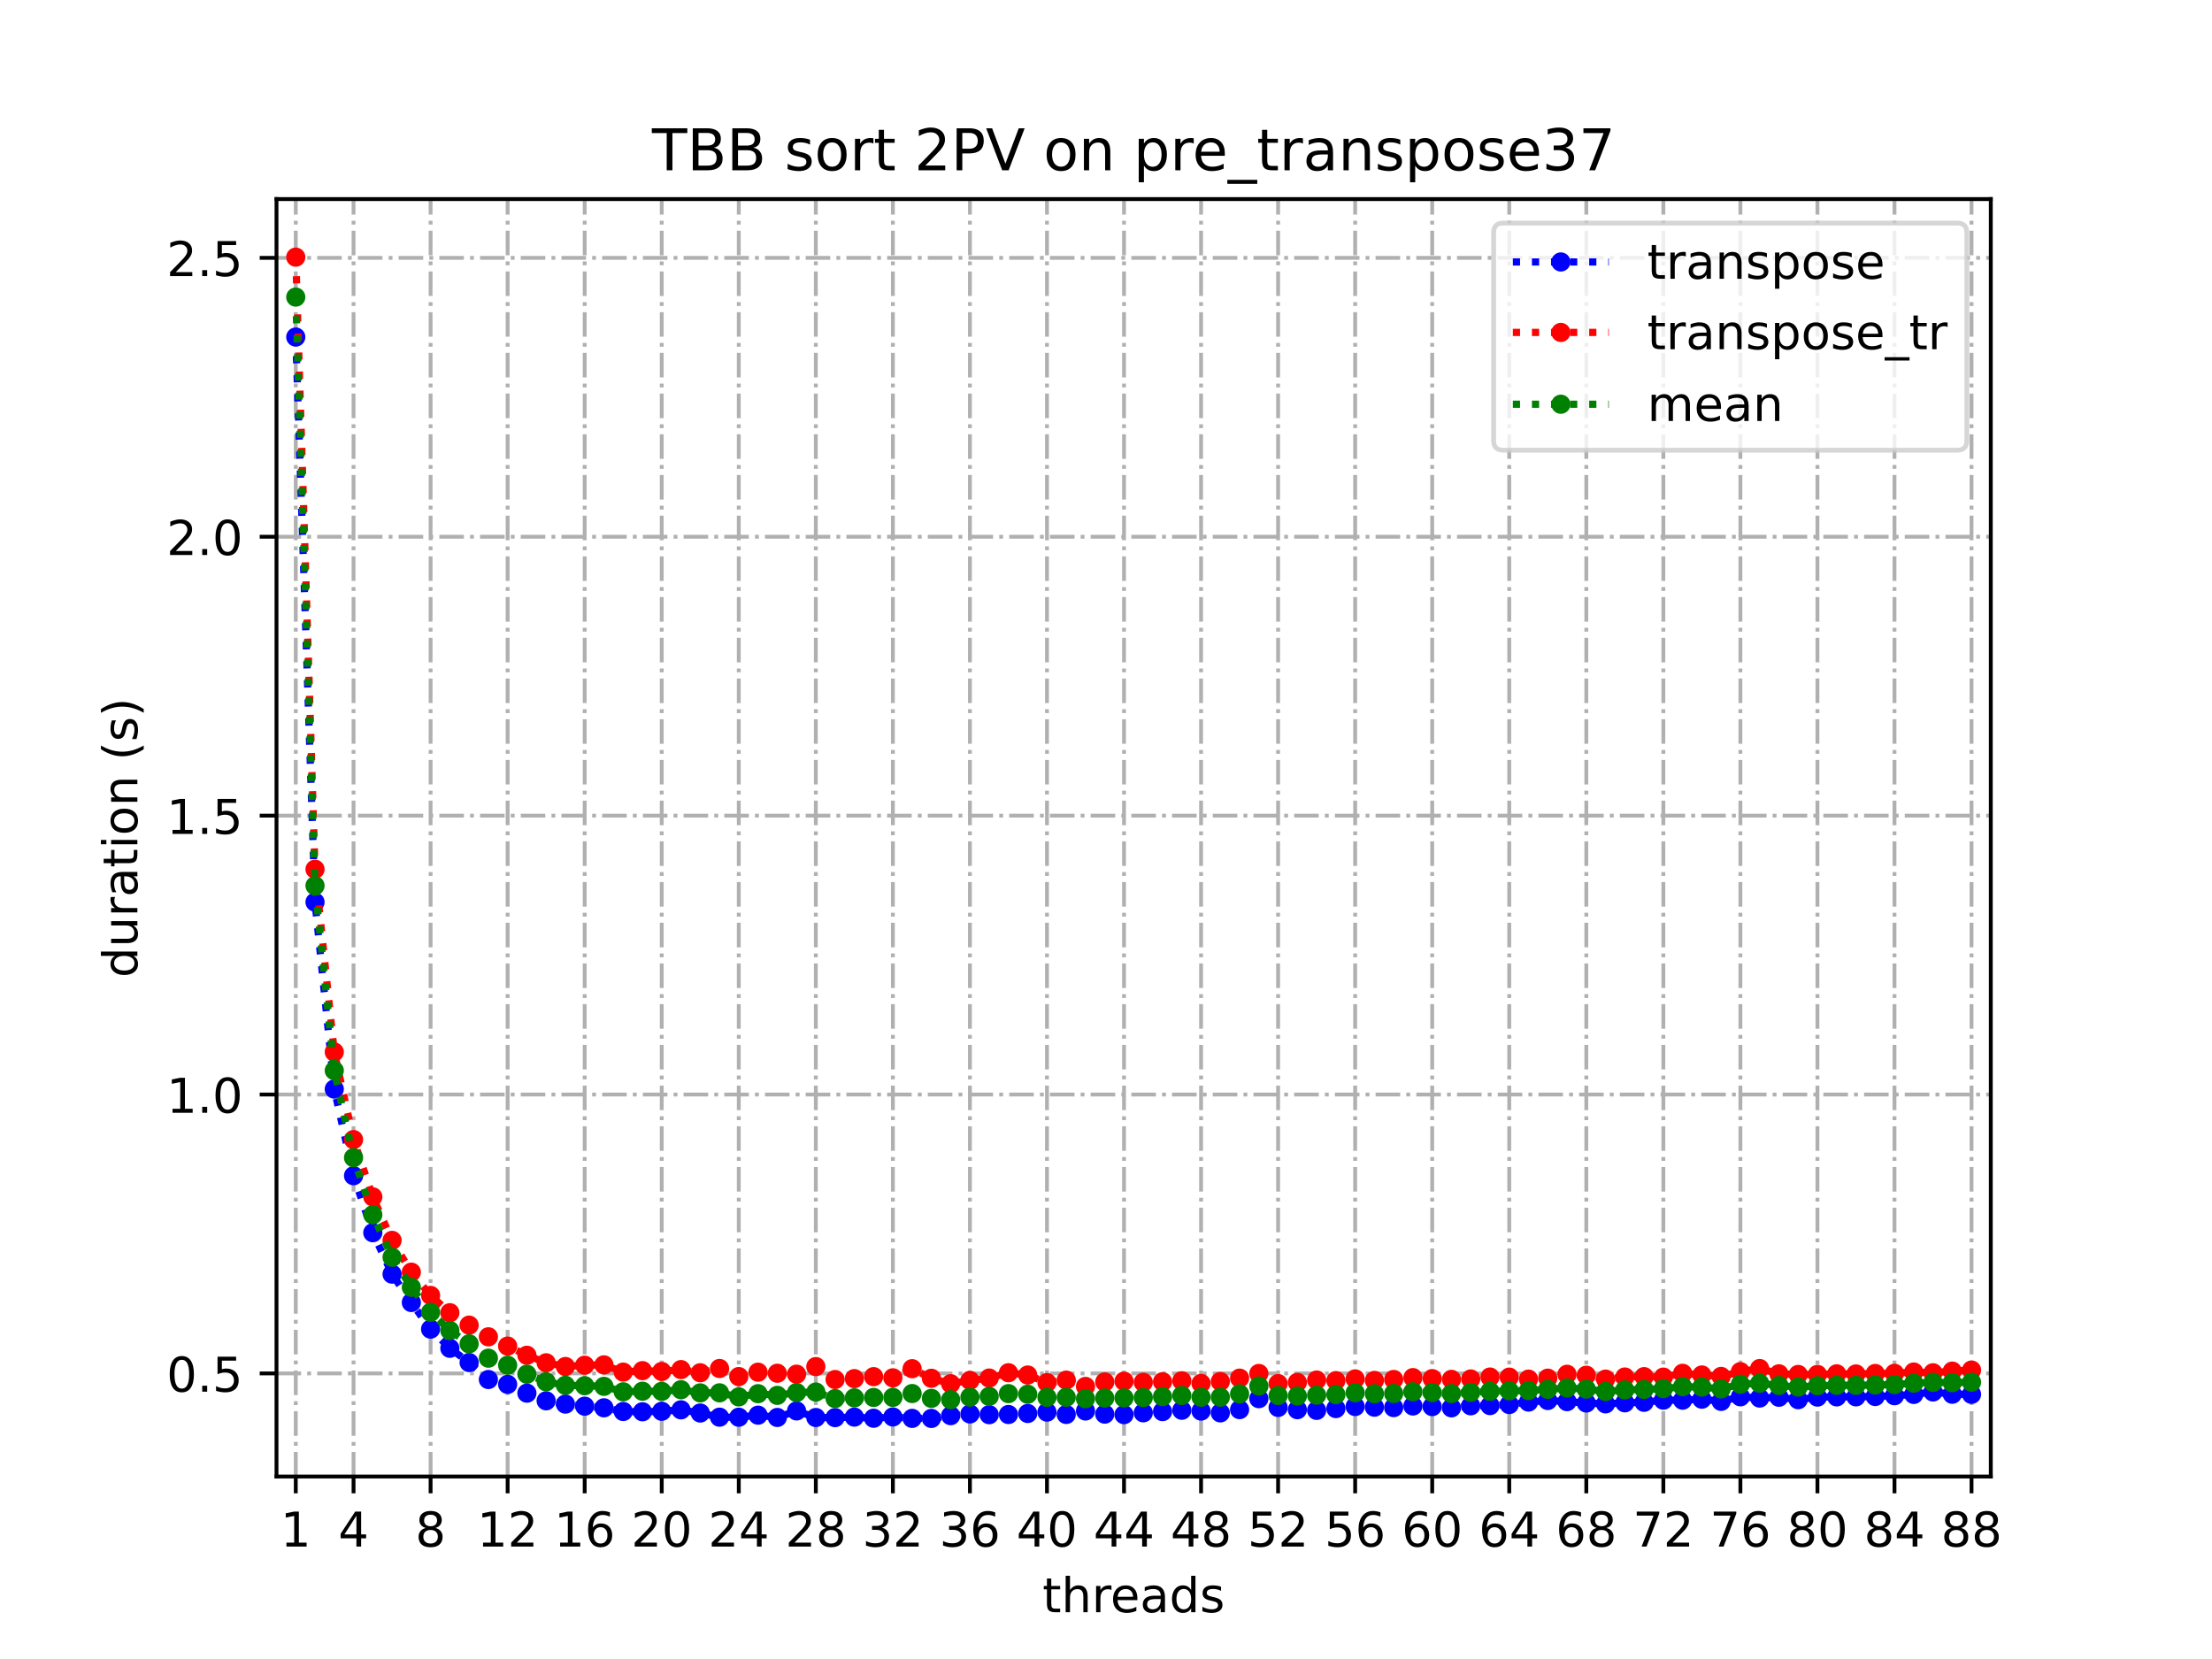 <?xml version="1.0" encoding="utf-8" standalone="no"?>
<!DOCTYPE svg PUBLIC "-//W3C//DTD SVG 1.1//EN"
  "http://www.w3.org/Graphics/SVG/1.1/DTD/svg11.dtd">
<!-- Created with matplotlib (https://matplotlib.org/) -->
<svg height="345.6pt" version="1.1" viewBox="0 0 460.8 345.6" width="460.8pt" xmlns="http://www.w3.org/2000/svg" xmlns:xlink="http://www.w3.org/1999/xlink">
 <defs>
  <style type="text/css">
*{stroke-linecap:butt;stroke-linejoin:round;}
  </style>
 </defs>
 <g id="figure_1">
  <g id="patch_1">
   <path d="M 0 345.6 
L 460.8 345.6 
L 460.8 0 
L 0 0 
z
" style="fill:#ffffff;"/>
  </g>
  <g id="axes_1">
   <g id="patch_2">
    <path d="M 57.6 307.584 
L 414.72 307.584 
L 414.72 41.472 
L 57.6 41.472 
z
" style="fill:#ffffff;"/>
   </g>
   <g id="matplotlib.axis_1">
    <g id="xtick_1">
     <g id="line2d_1">
      <path clip-path="url(#pba14d6f69e)" d="M 61.613 307.584 
L 61.613 41.472 
" style="fill:none;stroke:#b0b0b0;stroke-dasharray:5.12,1.28,0.8,1.28;stroke-dashoffset:0;stroke-width:0.8;"/>
     </g>
     <g id="line2d_2">
      <defs>
       <path d="M 0 0 
L 0 3.5 
" id="mb9b6bb14e9" style="stroke:#000000;stroke-width:0.8;"/>
      </defs>
      <g>
       <use style="stroke:#000000;stroke-width:0.8;" x="61.613" xlink:href="#mb9b6bb14e9" y="307.584"/>
      </g>
     </g>
     <g id="text_1">
      <!-- 1 -->
      <defs>
       <path d="M 12.406 8.297 
L 28.516 8.297 
L 28.516 63.922 
L 10.984 60.406 
L 10.984 69.391 
L 28.422 72.906 
L 38.281 72.906 
L 38.281 8.297 
L 54.391 8.297 
L 54.391 0 
L 12.406 0 
z
" id="DejaVuSans-49"/>
      </defs>
      <g transform="translate(58.431 322.182)scale(0.1 -0.1)">
       <use xlink:href="#DejaVuSans-49"/>
      </g>
     </g>
    </g>
    <g id="xtick_2">
     <g id="line2d_3">
      <path clip-path="url(#pba14d6f69e)" d="M 73.65 307.584 
L 73.65 41.472 
" style="fill:none;stroke:#b0b0b0;stroke-dasharray:5.12,1.28,0.8,1.28;stroke-dashoffset:0;stroke-width:0.8;"/>
     </g>
     <g id="line2d_4">
      <g>
       <use style="stroke:#000000;stroke-width:0.8;" x="73.65" xlink:href="#mb9b6bb14e9" y="307.584"/>
      </g>
     </g>
     <g id="text_2">
      <!-- 4 -->
      <defs>
       <path d="M 37.797 64.312 
L 12.891 25.391 
L 37.797 25.391 
z
M 35.203 72.906 
L 47.609 72.906 
L 47.609 25.391 
L 58.016 25.391 
L 58.016 17.188 
L 47.609 17.188 
L 47.609 0 
L 37.797 0 
L 37.797 17.188 
L 4.891 17.188 
L 4.891 26.703 
z
" id="DejaVuSans-52"/>
      </defs>
      <g transform="translate(70.469 322.182)scale(0.1 -0.1)">
       <use xlink:href="#DejaVuSans-52"/>
      </g>
     </g>
    </g>
    <g id="xtick_3">
     <g id="line2d_5">
      <path clip-path="url(#pba14d6f69e)" d="M 89.701 307.584 
L 89.701 41.472 
" style="fill:none;stroke:#b0b0b0;stroke-dasharray:5.12,1.28,0.8,1.28;stroke-dashoffset:0;stroke-width:0.8;"/>
     </g>
     <g id="line2d_6">
      <g>
       <use style="stroke:#000000;stroke-width:0.8;" x="89.701" xlink:href="#mb9b6bb14e9" y="307.584"/>
      </g>
     </g>
     <g id="text_3">
      <!-- 8 -->
      <defs>
       <path d="M 31.781 34.625 
Q 24.75 34.625 20.719 30.859 
Q 16.703 27.094 16.703 20.516 
Q 16.703 13.922 20.719 10.156 
Q 24.75 6.391 31.781 6.391 
Q 38.812 6.391 42.859 10.172 
Q 46.922 13.969 46.922 20.516 
Q 46.922 27.094 42.891 30.859 
Q 38.875 34.625 31.781 34.625 
z
M 21.922 38.812 
Q 15.578 40.375 12.031 44.719 
Q 8.5 49.078 8.5 55.328 
Q 8.5 64.062 14.719 69.141 
Q 20.953 74.219 31.781 74.219 
Q 42.672 74.219 48.875 69.141 
Q 55.078 64.062 55.078 55.328 
Q 55.078 49.078 51.531 44.719 
Q 48 40.375 41.703 38.812 
Q 48.828 37.156 52.797 32.312 
Q 56.781 27.484 56.781 20.516 
Q 56.781 9.906 50.312 4.234 
Q 43.844 -1.422 31.781 -1.422 
Q 19.734 -1.422 13.25 4.234 
Q 6.781 9.906 6.781 20.516 
Q 6.781 27.484 10.781 32.312 
Q 14.797 37.156 21.922 38.812 
z
M 18.312 54.391 
Q 18.312 48.734 21.844 45.562 
Q 25.391 42.391 31.781 42.391 
Q 38.141 42.391 41.719 45.562 
Q 45.312 48.734 45.312 54.391 
Q 45.312 60.062 41.719 63.234 
Q 38.141 66.406 31.781 66.406 
Q 25.391 66.406 21.844 63.234 
Q 18.312 60.062 18.312 54.391 
z
" id="DejaVuSans-56"/>
      </defs>
      <g transform="translate(86.519 322.182)scale(0.1 -0.1)">
       <use xlink:href="#DejaVuSans-56"/>
      </g>
     </g>
    </g>
    <g id="xtick_4">
     <g id="line2d_7">
      <path clip-path="url(#pba14d6f69e)" d="M 105.751 307.584 
L 105.751 41.472 
" style="fill:none;stroke:#b0b0b0;stroke-dasharray:5.12,1.28,0.8,1.28;stroke-dashoffset:0;stroke-width:0.8;"/>
     </g>
     <g id="line2d_8">
      <g>
       <use style="stroke:#000000;stroke-width:0.8;" x="105.751" xlink:href="#mb9b6bb14e9" y="307.584"/>
      </g>
     </g>
     <g id="text_4">
      <!-- 12 -->
      <defs>
       <path d="M 19.188 8.297 
L 53.609 8.297 
L 53.609 0 
L 7.328 0 
L 7.328 8.297 
Q 12.938 14.109 22.625 23.891 
Q 32.328 33.688 34.812 36.531 
Q 39.547 41.844 41.422 45.531 
Q 43.312 49.219 43.312 52.781 
Q 43.312 58.594 39.234 62.25 
Q 35.156 65.922 28.609 65.922 
Q 23.969 65.922 18.812 64.312 
Q 13.672 62.703 7.812 59.422 
L 7.812 69.391 
Q 13.766 71.781 18.938 73 
Q 24.125 74.219 28.422 74.219 
Q 39.75 74.219 46.484 68.547 
Q 53.219 62.891 53.219 53.422 
Q 53.219 48.922 51.531 44.891 
Q 49.859 40.875 45.406 35.406 
Q 44.188 33.984 37.641 27.219 
Q 31.109 20.453 19.188 8.297 
z
" id="DejaVuSans-50"/>
      </defs>
      <g transform="translate(99.389 322.182)scale(0.1 -0.1)">
       <use xlink:href="#DejaVuSans-49"/>
       <use x="63.623" xlink:href="#DejaVuSans-50"/>
      </g>
     </g>
    </g>
    <g id="xtick_5">
     <g id="line2d_9">
      <path clip-path="url(#pba14d6f69e)" d="M 121.801 307.584 
L 121.801 41.472 
" style="fill:none;stroke:#b0b0b0;stroke-dasharray:5.12,1.28,0.8,1.28;stroke-dashoffset:0;stroke-width:0.8;"/>
     </g>
     <g id="line2d_10">
      <g>
       <use style="stroke:#000000;stroke-width:0.8;" x="121.801" xlink:href="#mb9b6bb14e9" y="307.584"/>
      </g>
     </g>
     <g id="text_5">
      <!-- 16 -->
      <defs>
       <path d="M 33.016 40.375 
Q 26.375 40.375 22.484 35.828 
Q 18.609 31.297 18.609 23.391 
Q 18.609 15.531 22.484 10.953 
Q 26.375 6.391 33.016 6.391 
Q 39.656 6.391 43.531 10.953 
Q 47.406 15.531 47.406 23.391 
Q 47.406 31.297 43.531 35.828 
Q 39.656 40.375 33.016 40.375 
z
M 52.594 71.297 
L 52.594 62.312 
Q 48.875 64.062 45.094 64.984 
Q 41.312 65.922 37.594 65.922 
Q 27.828 65.922 22.672 59.328 
Q 17.531 52.734 16.797 39.406 
Q 19.672 43.656 24.016 45.922 
Q 28.375 48.188 33.594 48.188 
Q 44.578 48.188 50.953 41.516 
Q 57.328 34.859 57.328 23.391 
Q 57.328 12.156 50.688 5.359 
Q 44.047 -1.422 33.016 -1.422 
Q 20.359 -1.422 13.672 8.266 
Q 6.984 17.969 6.984 36.375 
Q 6.984 53.656 15.188 63.938 
Q 23.391 74.219 37.203 74.219 
Q 40.922 74.219 44.703 73.484 
Q 48.484 72.75 52.594 71.297 
z
" id="DejaVuSans-54"/>
      </defs>
      <g transform="translate(115.439 322.182)scale(0.1 -0.1)">
       <use xlink:href="#DejaVuSans-49"/>
       <use x="63.623" xlink:href="#DejaVuSans-54"/>
      </g>
     </g>
    </g>
    <g id="xtick_6">
     <g id="line2d_11">
      <path clip-path="url(#pba14d6f69e)" d="M 137.852 307.584 
L 137.852 41.472 
" style="fill:none;stroke:#b0b0b0;stroke-dasharray:5.12,1.28,0.8,1.28;stroke-dashoffset:0;stroke-width:0.8;"/>
     </g>
     <g id="line2d_12">
      <g>
       <use style="stroke:#000000;stroke-width:0.8;" x="137.852" xlink:href="#mb9b6bb14e9" y="307.584"/>
      </g>
     </g>
     <g id="text_6">
      <!-- 20 -->
      <defs>
       <path d="M 31.781 66.406 
Q 24.172 66.406 20.328 58.906 
Q 16.5 51.422 16.5 36.375 
Q 16.5 21.391 20.328 13.891 
Q 24.172 6.391 31.781 6.391 
Q 39.453 6.391 43.281 13.891 
Q 47.125 21.391 47.125 36.375 
Q 47.125 51.422 43.281 58.906 
Q 39.453 66.406 31.781 66.406 
z
M 31.781 74.219 
Q 44.047 74.219 50.516 64.516 
Q 56.984 54.828 56.984 36.375 
Q 56.984 17.969 50.516 8.266 
Q 44.047 -1.422 31.781 -1.422 
Q 19.531 -1.422 13.062 8.266 
Q 6.594 17.969 6.594 36.375 
Q 6.594 54.828 13.062 64.516 
Q 19.531 74.219 31.781 74.219 
z
" id="DejaVuSans-48"/>
      </defs>
      <g transform="translate(131.489 322.182)scale(0.1 -0.1)">
       <use xlink:href="#DejaVuSans-50"/>
       <use x="63.623" xlink:href="#DejaVuSans-48"/>
      </g>
     </g>
    </g>
    <g id="xtick_7">
     <g id="line2d_13">
      <path clip-path="url(#pba14d6f69e)" d="M 153.902 307.584 
L 153.902 41.472 
" style="fill:none;stroke:#b0b0b0;stroke-dasharray:5.12,1.28,0.8,1.28;stroke-dashoffset:0;stroke-width:0.8;"/>
     </g>
     <g id="line2d_14">
      <g>
       <use style="stroke:#000000;stroke-width:0.8;" x="153.902" xlink:href="#mb9b6bb14e9" y="307.584"/>
      </g>
     </g>
     <g id="text_7">
      <!-- 24 -->
      <g transform="translate(147.54 322.182)scale(0.1 -0.1)">
       <use xlink:href="#DejaVuSans-50"/>
       <use x="63.623" xlink:href="#DejaVuSans-52"/>
      </g>
     </g>
    </g>
    <g id="xtick_8">
     <g id="line2d_15">
      <path clip-path="url(#pba14d6f69e)" d="M 169.952 307.584 
L 169.952 41.472 
" style="fill:none;stroke:#b0b0b0;stroke-dasharray:5.12,1.28,0.8,1.28;stroke-dashoffset:0;stroke-width:0.8;"/>
     </g>
     <g id="line2d_16">
      <g>
       <use style="stroke:#000000;stroke-width:0.8;" x="169.952" xlink:href="#mb9b6bb14e9" y="307.584"/>
      </g>
     </g>
     <g id="text_8">
      <!-- 28 -->
      <g transform="translate(163.59 322.182)scale(0.1 -0.1)">
       <use xlink:href="#DejaVuSans-50"/>
       <use x="63.623" xlink:href="#DejaVuSans-56"/>
      </g>
     </g>
    </g>
    <g id="xtick_9">
     <g id="line2d_17">
      <path clip-path="url(#pba14d6f69e)" d="M 186.003 307.584 
L 186.003 41.472 
" style="fill:none;stroke:#b0b0b0;stroke-dasharray:5.12,1.28,0.8,1.28;stroke-dashoffset:0;stroke-width:0.8;"/>
     </g>
     <g id="line2d_18">
      <g>
       <use style="stroke:#000000;stroke-width:0.8;" x="186.003" xlink:href="#mb9b6bb14e9" y="307.584"/>
      </g>
     </g>
     <g id="text_9">
      <!-- 32 -->
      <defs>
       <path d="M 40.578 39.312 
Q 47.656 37.797 51.625 33 
Q 55.609 28.219 55.609 21.188 
Q 55.609 10.406 48.188 4.484 
Q 40.766 -1.422 27.094 -1.422 
Q 22.516 -1.422 17.656 -0.516 
Q 12.797 0.391 7.625 2.203 
L 7.625 11.719 
Q 11.719 9.328 16.594 8.109 
Q 21.484 6.891 26.812 6.891 
Q 36.078 6.891 40.938 10.547 
Q 45.797 14.203 45.797 21.188 
Q 45.797 27.641 41.281 31.266 
Q 36.766 34.906 28.719 34.906 
L 20.219 34.906 
L 20.219 43.016 
L 29.109 43.016 
Q 36.375 43.016 40.234 45.922 
Q 44.094 48.828 44.094 54.297 
Q 44.094 59.906 40.109 62.906 
Q 36.141 65.922 28.719 65.922 
Q 24.656 65.922 20.016 65.031 
Q 15.375 64.156 9.812 62.312 
L 9.812 71.094 
Q 15.438 72.656 20.344 73.438 
Q 25.25 74.219 29.594 74.219 
Q 40.828 74.219 47.359 69.109 
Q 53.906 64.016 53.906 55.328 
Q 53.906 49.266 50.438 45.094 
Q 46.969 40.922 40.578 39.312 
z
" id="DejaVuSans-51"/>
      </defs>
      <g transform="translate(179.64 322.182)scale(0.1 -0.1)">
       <use xlink:href="#DejaVuSans-51"/>
       <use x="63.623" xlink:href="#DejaVuSans-50"/>
      </g>
     </g>
    </g>
    <g id="xtick_10">
     <g id="line2d_19">
      <path clip-path="url(#pba14d6f69e)" d="M 202.053 307.584 
L 202.053 41.472 
" style="fill:none;stroke:#b0b0b0;stroke-dasharray:5.12,1.28,0.8,1.28;stroke-dashoffset:0;stroke-width:0.8;"/>
     </g>
     <g id="line2d_20">
      <g>
       <use style="stroke:#000000;stroke-width:0.8;" x="202.053" xlink:href="#mb9b6bb14e9" y="307.584"/>
      </g>
     </g>
     <g id="text_10">
      <!-- 36 -->
      <g transform="translate(195.691 322.182)scale(0.1 -0.1)">
       <use xlink:href="#DejaVuSans-51"/>
       <use x="63.623" xlink:href="#DejaVuSans-54"/>
      </g>
     </g>
    </g>
    <g id="xtick_11">
     <g id="line2d_21">
      <path clip-path="url(#pba14d6f69e)" d="M 218.103 307.584 
L 218.103 41.472 
" style="fill:none;stroke:#b0b0b0;stroke-dasharray:5.12,1.28,0.8,1.28;stroke-dashoffset:0;stroke-width:0.8;"/>
     </g>
     <g id="line2d_22">
      <g>
       <use style="stroke:#000000;stroke-width:0.8;" x="218.103" xlink:href="#mb9b6bb14e9" y="307.584"/>
      </g>
     </g>
     <g id="text_11">
      <!-- 40 -->
      <g transform="translate(211.741 322.182)scale(0.1 -0.1)">
       <use xlink:href="#DejaVuSans-52"/>
       <use x="63.623" xlink:href="#DejaVuSans-48"/>
      </g>
     </g>
    </g>
    <g id="xtick_12">
     <g id="line2d_23">
      <path clip-path="url(#pba14d6f69e)" d="M 234.154 307.584 
L 234.154 41.472 
" style="fill:none;stroke:#b0b0b0;stroke-dasharray:5.12,1.28,0.8,1.28;stroke-dashoffset:0;stroke-width:0.8;"/>
     </g>
     <g id="line2d_24">
      <g>
       <use style="stroke:#000000;stroke-width:0.8;" x="234.154" xlink:href="#mb9b6bb14e9" y="307.584"/>
      </g>
     </g>
     <g id="text_12">
      <!-- 44 -->
      <g transform="translate(227.791 322.182)scale(0.1 -0.1)">
       <use xlink:href="#DejaVuSans-52"/>
       <use x="63.623" xlink:href="#DejaVuSans-52"/>
      </g>
     </g>
    </g>
    <g id="xtick_13">
     <g id="line2d_25">
      <path clip-path="url(#pba14d6f69e)" d="M 250.204 307.584 
L 250.204 41.472 
" style="fill:none;stroke:#b0b0b0;stroke-dasharray:5.12,1.28,0.8,1.28;stroke-dashoffset:0;stroke-width:0.8;"/>
     </g>
     <g id="line2d_26">
      <g>
       <use style="stroke:#000000;stroke-width:0.8;" x="250.204" xlink:href="#mb9b6bb14e9" y="307.584"/>
      </g>
     </g>
     <g id="text_13">
      <!-- 48 -->
      <g transform="translate(243.842 322.182)scale(0.1 -0.1)">
       <use xlink:href="#DejaVuSans-52"/>
       <use x="63.623" xlink:href="#DejaVuSans-56"/>
      </g>
     </g>
    </g>
    <g id="xtick_14">
     <g id="line2d_27">
      <path clip-path="url(#pba14d6f69e)" d="M 266.254 307.584 
L 266.254 41.472 
" style="fill:none;stroke:#b0b0b0;stroke-dasharray:5.12,1.28,0.8,1.28;stroke-dashoffset:0;stroke-width:0.8;"/>
     </g>
     <g id="line2d_28">
      <g>
       <use style="stroke:#000000;stroke-width:0.8;" x="266.254" xlink:href="#mb9b6bb14e9" y="307.584"/>
      </g>
     </g>
     <g id="text_14">
      <!-- 52 -->
      <defs>
       <path d="M 10.797 72.906 
L 49.516 72.906 
L 49.516 64.594 
L 19.828 64.594 
L 19.828 46.734 
Q 21.969 47.469 24.109 47.828 
Q 26.266 48.188 28.422 48.188 
Q 40.625 48.188 47.75 41.5 
Q 54.891 34.812 54.891 23.391 
Q 54.891 11.625 47.562 5.094 
Q 40.234 -1.422 26.906 -1.422 
Q 22.312 -1.422 17.547 -0.641 
Q 12.797 0.141 7.719 1.703 
L 7.719 11.625 
Q 12.109 9.234 16.797 8.062 
Q 21.484 6.891 26.703 6.891 
Q 35.156 6.891 40.078 11.328 
Q 45.016 15.766 45.016 23.391 
Q 45.016 31 40.078 35.438 
Q 35.156 39.891 26.703 39.891 
Q 22.75 39.891 18.812 39.016 
Q 14.891 38.141 10.797 36.281 
z
" id="DejaVuSans-53"/>
      </defs>
      <g transform="translate(259.892 322.182)scale(0.1 -0.1)">
       <use xlink:href="#DejaVuSans-53"/>
       <use x="63.623" xlink:href="#DejaVuSans-50"/>
      </g>
     </g>
    </g>
    <g id="xtick_15">
     <g id="line2d_29">
      <path clip-path="url(#pba14d6f69e)" d="M 282.305 307.584 
L 282.305 41.472 
" style="fill:none;stroke:#b0b0b0;stroke-dasharray:5.12,1.28,0.8,1.28;stroke-dashoffset:0;stroke-width:0.8;"/>
     </g>
     <g id="line2d_30">
      <g>
       <use style="stroke:#000000;stroke-width:0.8;" x="282.305" xlink:href="#mb9b6bb14e9" y="307.584"/>
      </g>
     </g>
     <g id="text_15">
      <!-- 56 -->
      <g transform="translate(275.942 322.182)scale(0.1 -0.1)">
       <use xlink:href="#DejaVuSans-53"/>
       <use x="63.623" xlink:href="#DejaVuSans-54"/>
      </g>
     </g>
    </g>
    <g id="xtick_16">
     <g id="line2d_31">
      <path clip-path="url(#pba14d6f69e)" d="M 298.355 307.584 
L 298.355 41.472 
" style="fill:none;stroke:#b0b0b0;stroke-dasharray:5.12,1.28,0.8,1.28;stroke-dashoffset:0;stroke-width:0.8;"/>
     </g>
     <g id="line2d_32">
      <g>
       <use style="stroke:#000000;stroke-width:0.8;" x="298.355" xlink:href="#mb9b6bb14e9" y="307.584"/>
      </g>
     </g>
     <g id="text_16">
      <!-- 60 -->
      <g transform="translate(291.993 322.182)scale(0.1 -0.1)">
       <use xlink:href="#DejaVuSans-54"/>
       <use x="63.623" xlink:href="#DejaVuSans-48"/>
      </g>
     </g>
    </g>
    <g id="xtick_17">
     <g id="line2d_33">
      <path clip-path="url(#pba14d6f69e)" d="M 314.405 307.584 
L 314.405 41.472 
" style="fill:none;stroke:#b0b0b0;stroke-dasharray:5.12,1.28,0.8,1.28;stroke-dashoffset:0;stroke-width:0.8;"/>
     </g>
     <g id="line2d_34">
      <g>
       <use style="stroke:#000000;stroke-width:0.8;" x="314.405" xlink:href="#mb9b6bb14e9" y="307.584"/>
      </g>
     </g>
     <g id="text_17">
      <!-- 64 -->
      <g transform="translate(308.043 322.182)scale(0.1 -0.1)">
       <use xlink:href="#DejaVuSans-54"/>
       <use x="63.623" xlink:href="#DejaVuSans-52"/>
      </g>
     </g>
    </g>
    <g id="xtick_18">
     <g id="line2d_35">
      <path clip-path="url(#pba14d6f69e)" d="M 330.456 307.584 
L 330.456 41.472 
" style="fill:none;stroke:#b0b0b0;stroke-dasharray:5.12,1.28,0.8,1.28;stroke-dashoffset:0;stroke-width:0.8;"/>
     </g>
     <g id="line2d_36">
      <g>
       <use style="stroke:#000000;stroke-width:0.8;" x="330.456" xlink:href="#mb9b6bb14e9" y="307.584"/>
      </g>
     </g>
     <g id="text_18">
      <!-- 68 -->
      <g transform="translate(324.093 322.182)scale(0.1 -0.1)">
       <use xlink:href="#DejaVuSans-54"/>
       <use x="63.623" xlink:href="#DejaVuSans-56"/>
      </g>
     </g>
    </g>
    <g id="xtick_19">
     <g id="line2d_37">
      <path clip-path="url(#pba14d6f69e)" d="M 346.506 307.584 
L 346.506 41.472 
" style="fill:none;stroke:#b0b0b0;stroke-dasharray:5.12,1.28,0.8,1.28;stroke-dashoffset:0;stroke-width:0.8;"/>
     </g>
     <g id="line2d_38">
      <g>
       <use style="stroke:#000000;stroke-width:0.8;" x="346.506" xlink:href="#mb9b6bb14e9" y="307.584"/>
      </g>
     </g>
     <g id="text_19">
      <!-- 72 -->
      <defs>
       <path d="M 8.203 72.906 
L 55.078 72.906 
L 55.078 68.703 
L 28.609 0 
L 18.312 0 
L 43.219 64.594 
L 8.203 64.594 
z
" id="DejaVuSans-55"/>
      </defs>
      <g transform="translate(340.144 322.182)scale(0.1 -0.1)">
       <use xlink:href="#DejaVuSans-55"/>
       <use x="63.623" xlink:href="#DejaVuSans-50"/>
      </g>
     </g>
    </g>
    <g id="xtick_20">
     <g id="line2d_39">
      <path clip-path="url(#pba14d6f69e)" d="M 362.556 307.584 
L 362.556 41.472 
" style="fill:none;stroke:#b0b0b0;stroke-dasharray:5.12,1.28,0.8,1.28;stroke-dashoffset:0;stroke-width:0.8;"/>
     </g>
     <g id="line2d_40">
      <g>
       <use style="stroke:#000000;stroke-width:0.8;" x="362.556" xlink:href="#mb9b6bb14e9" y="307.584"/>
      </g>
     </g>
     <g id="text_20">
      <!-- 76 -->
      <g transform="translate(356.194 322.182)scale(0.1 -0.1)">
       <use xlink:href="#DejaVuSans-55"/>
       <use x="63.623" xlink:href="#DejaVuSans-54"/>
      </g>
     </g>
    </g>
    <g id="xtick_21">
     <g id="line2d_41">
      <path clip-path="url(#pba14d6f69e)" d="M 378.607 307.584 
L 378.607 41.472 
" style="fill:none;stroke:#b0b0b0;stroke-dasharray:5.12,1.28,0.8,1.28;stroke-dashoffset:0;stroke-width:0.8;"/>
     </g>
     <g id="line2d_42">
      <g>
       <use style="stroke:#000000;stroke-width:0.8;" x="378.607" xlink:href="#mb9b6bb14e9" y="307.584"/>
      </g>
     </g>
     <g id="text_21">
      <!-- 80 -->
      <g transform="translate(372.244 322.182)scale(0.1 -0.1)">
       <use xlink:href="#DejaVuSans-56"/>
       <use x="63.623" xlink:href="#DejaVuSans-48"/>
      </g>
     </g>
    </g>
    <g id="xtick_22">
     <g id="line2d_43">
      <path clip-path="url(#pba14d6f69e)" d="M 394.657 307.584 
L 394.657 41.472 
" style="fill:none;stroke:#b0b0b0;stroke-dasharray:5.12,1.28,0.8,1.28;stroke-dashoffset:0;stroke-width:0.8;"/>
     </g>
     <g id="line2d_44">
      <g>
       <use style="stroke:#000000;stroke-width:0.8;" x="394.657" xlink:href="#mb9b6bb14e9" y="307.584"/>
      </g>
     </g>
     <g id="text_22">
      <!-- 84 -->
      <g transform="translate(388.295 322.182)scale(0.1 -0.1)">
       <use xlink:href="#DejaVuSans-56"/>
       <use x="63.623" xlink:href="#DejaVuSans-52"/>
      </g>
     </g>
    </g>
    <g id="xtick_23">
     <g id="line2d_45">
      <path clip-path="url(#pba14d6f69e)" d="M 410.707 307.584 
L 410.707 41.472 
" style="fill:none;stroke:#b0b0b0;stroke-dasharray:5.12,1.28,0.8,1.28;stroke-dashoffset:0;stroke-width:0.8;"/>
     </g>
     <g id="line2d_46">
      <g>
       <use style="stroke:#000000;stroke-width:0.8;" x="410.707" xlink:href="#mb9b6bb14e9" y="307.584"/>
      </g>
     </g>
     <g id="text_23">
      <!-- 88 -->
      <g transform="translate(404.345 322.182)scale(0.1 -0.1)">
       <use xlink:href="#DejaVuSans-56"/>
       <use x="63.623" xlink:href="#DejaVuSans-56"/>
      </g>
     </g>
    </g>
    <g id="text_24">
     <!-- threads -->
     <defs>
      <path d="M 18.312 70.219 
L 18.312 54.688 
L 36.812 54.688 
L 36.812 47.703 
L 18.312 47.703 
L 18.312 18.016 
Q 18.312 11.328 20.141 9.422 
Q 21.969 7.516 27.594 7.516 
L 36.812 7.516 
L 36.812 0 
L 27.594 0 
Q 17.188 0 13.234 3.875 
Q 9.281 7.766 9.281 18.016 
L 9.281 47.703 
L 2.688 47.703 
L 2.688 54.688 
L 9.281 54.688 
L 9.281 70.219 
z
" id="DejaVuSans-116"/>
      <path d="M 54.891 33.016 
L 54.891 0 
L 45.906 0 
L 45.906 32.719 
Q 45.906 40.484 42.875 44.328 
Q 39.844 48.188 33.797 48.188 
Q 26.516 48.188 22.312 43.547 
Q 18.109 38.922 18.109 30.906 
L 18.109 0 
L 9.078 0 
L 9.078 75.984 
L 18.109 75.984 
L 18.109 46.188 
Q 21.344 51.125 25.703 53.562 
Q 30.078 56 35.797 56 
Q 45.219 56 50.047 50.172 
Q 54.891 44.344 54.891 33.016 
z
" id="DejaVuSans-104"/>
      <path d="M 41.109 46.297 
Q 39.594 47.172 37.812 47.578 
Q 36.031 48 33.891 48 
Q 26.266 48 22.188 43.047 
Q 18.109 38.094 18.109 28.812 
L 18.109 0 
L 9.078 0 
L 9.078 54.688 
L 18.109 54.688 
L 18.109 46.188 
Q 20.953 51.172 25.484 53.578 
Q 30.031 56 36.531 56 
Q 37.453 56 38.578 55.875 
Q 39.703 55.766 41.062 55.516 
z
" id="DejaVuSans-114"/>
      <path d="M 56.203 29.594 
L 56.203 25.203 
L 14.891 25.203 
Q 15.484 15.922 20.484 11.062 
Q 25.484 6.203 34.422 6.203 
Q 39.594 6.203 44.453 7.469 
Q 49.312 8.734 54.109 11.281 
L 54.109 2.781 
Q 49.266 0.734 44.188 -0.344 
Q 39.109 -1.422 33.891 -1.422 
Q 20.797 -1.422 13.156 6.188 
Q 5.516 13.812 5.516 26.812 
Q 5.516 40.234 12.766 48.109 
Q 20.016 56 32.328 56 
Q 43.359 56 49.781 48.891 
Q 56.203 41.797 56.203 29.594 
z
M 47.219 32.234 
Q 47.125 39.594 43.094 43.984 
Q 39.062 48.391 32.422 48.391 
Q 24.906 48.391 20.391 44.141 
Q 15.875 39.891 15.188 32.172 
z
" id="DejaVuSans-101"/>
      <path d="M 34.281 27.484 
Q 23.391 27.484 19.188 25 
Q 14.984 22.516 14.984 16.5 
Q 14.984 11.719 18.141 8.906 
Q 21.297 6.109 26.703 6.109 
Q 34.188 6.109 38.703 11.406 
Q 43.219 16.703 43.219 25.484 
L 43.219 27.484 
z
M 52.203 31.203 
L 52.203 0 
L 43.219 0 
L 43.219 8.297 
Q 40.141 3.328 35.547 0.953 
Q 30.953 -1.422 24.312 -1.422 
Q 15.922 -1.422 10.953 3.297 
Q 6 8.016 6 15.922 
Q 6 25.141 12.172 29.828 
Q 18.359 34.516 30.609 34.516 
L 43.219 34.516 
L 43.219 35.406 
Q 43.219 41.609 39.141 45 
Q 35.062 48.391 27.688 48.391 
Q 23 48.391 18.547 47.266 
Q 14.109 46.141 10.016 43.891 
L 10.016 52.203 
Q 14.938 54.109 19.578 55.047 
Q 24.219 56 28.609 56 
Q 40.484 56 46.344 49.844 
Q 52.203 43.703 52.203 31.203 
z
" id="DejaVuSans-97"/>
      <path d="M 45.406 46.391 
L 45.406 75.984 
L 54.391 75.984 
L 54.391 0 
L 45.406 0 
L 45.406 8.203 
Q 42.578 3.328 38.25 0.953 
Q 33.938 -1.422 27.875 -1.422 
Q 17.969 -1.422 11.734 6.484 
Q 5.516 14.406 5.516 27.297 
Q 5.516 40.188 11.734 48.094 
Q 17.969 56 27.875 56 
Q 33.938 56 38.25 53.625 
Q 42.578 51.266 45.406 46.391 
z
M 14.797 27.297 
Q 14.797 17.391 18.875 11.75 
Q 22.953 6.109 30.078 6.109 
Q 37.203 6.109 41.297 11.75 
Q 45.406 17.391 45.406 27.297 
Q 45.406 37.203 41.297 42.844 
Q 37.203 48.484 30.078 48.484 
Q 22.953 48.484 18.875 42.844 
Q 14.797 37.203 14.797 27.297 
z
" id="DejaVuSans-100"/>
      <path d="M 44.281 53.078 
L 44.281 44.578 
Q 40.484 46.531 36.375 47.5 
Q 32.281 48.484 27.875 48.484 
Q 21.188 48.484 17.844 46.438 
Q 14.5 44.391 14.5 40.281 
Q 14.5 37.156 16.891 35.375 
Q 19.281 33.594 26.516 31.984 
L 29.594 31.297 
Q 39.156 29.25 43.188 25.516 
Q 47.219 21.781 47.219 15.094 
Q 47.219 7.469 41.188 3.016 
Q 35.156 -1.422 24.609 -1.422 
Q 20.219 -1.422 15.453 -0.562 
Q 10.688 0.297 5.422 2 
L 5.422 11.281 
Q 10.406 8.688 15.234 7.391 
Q 20.062 6.109 24.812 6.109 
Q 31.156 6.109 34.562 8.281 
Q 37.984 10.453 37.984 14.406 
Q 37.984 18.062 35.516 20.016 
Q 33.062 21.969 24.703 23.781 
L 21.578 24.516 
Q 13.234 26.266 9.516 29.906 
Q 5.812 33.547 5.812 39.891 
Q 5.812 47.609 11.281 51.797 
Q 16.75 56 26.812 56 
Q 31.781 56 36.172 55.266 
Q 40.578 54.547 44.281 53.078 
z
" id="DejaVuSans-115"/>
     </defs>
     <g transform="translate(217.169 335.861)scale(0.1 -0.1)">
      <use xlink:href="#DejaVuSans-116"/>
      <use x="39.209" xlink:href="#DejaVuSans-104"/>
      <use x="102.588" xlink:href="#DejaVuSans-114"/>
      <use x="141.451" xlink:href="#DejaVuSans-101"/>
      <use x="202.975" xlink:href="#DejaVuSans-97"/>
      <use x="264.254" xlink:href="#DejaVuSans-100"/>
      <use x="327.73" xlink:href="#DejaVuSans-115"/>
     </g>
    </g>
   </g>
   <g id="matplotlib.axis_2">
    <g id="ytick_1">
     <g id="line2d_47">
      <path clip-path="url(#pba14d6f69e)" d="M 57.6 286.112 
L 414.72 286.112 
" style="fill:none;stroke:#b0b0b0;stroke-dasharray:5.12,1.28,0.8,1.28;stroke-dashoffset:0;stroke-width:0.8;"/>
     </g>
     <g id="line2d_48">
      <defs>
       <path d="M 0 0 
L -3.5 0 
" id="m2237253b35" style="stroke:#000000;stroke-width:0.8;"/>
      </defs>
      <g>
       <use style="stroke:#000000;stroke-width:0.8;" x="57.6" xlink:href="#m2237253b35" y="286.112"/>
      </g>
     </g>
     <g id="text_25">
      <!-- 0.5 -->
      <defs>
       <path d="M 10.688 12.406 
L 21 12.406 
L 21 0 
L 10.688 0 
z
" id="DejaVuSans-46"/>
      </defs>
      <g transform="translate(34.697 289.911)scale(0.1 -0.1)">
       <use xlink:href="#DejaVuSans-48"/>
       <use x="63.623" xlink:href="#DejaVuSans-46"/>
       <use x="95.41" xlink:href="#DejaVuSans-53"/>
      </g>
     </g>
    </g>
    <g id="ytick_2">
     <g id="line2d_49">
      <path clip-path="url(#pba14d6f69e)" d="M 57.6 228.013 
L 414.72 228.013 
" style="fill:none;stroke:#b0b0b0;stroke-dasharray:5.12,1.28,0.8,1.28;stroke-dashoffset:0;stroke-width:0.8;"/>
     </g>
     <g id="line2d_50">
      <g>
       <use style="stroke:#000000;stroke-width:0.8;" x="57.6" xlink:href="#m2237253b35" y="228.013"/>
      </g>
     </g>
     <g id="text_26">
      <!-- 1.0 -->
      <g transform="translate(34.697 231.812)scale(0.1 -0.1)">
       <use xlink:href="#DejaVuSans-49"/>
       <use x="63.623" xlink:href="#DejaVuSans-46"/>
       <use x="95.41" xlink:href="#DejaVuSans-48"/>
      </g>
     </g>
    </g>
    <g id="ytick_3">
     <g id="line2d_51">
      <path clip-path="url(#pba14d6f69e)" d="M 57.6 169.914 
L 414.72 169.914 
" style="fill:none;stroke:#b0b0b0;stroke-dasharray:5.12,1.28,0.8,1.28;stroke-dashoffset:0;stroke-width:0.8;"/>
     </g>
     <g id="line2d_52">
      <g>
       <use style="stroke:#000000;stroke-width:0.8;" x="57.6" xlink:href="#m2237253b35" y="169.914"/>
      </g>
     </g>
     <g id="text_27">
      <!-- 1.5 -->
      <g transform="translate(34.697 173.714)scale(0.1 -0.1)">
       <use xlink:href="#DejaVuSans-49"/>
       <use x="63.623" xlink:href="#DejaVuSans-46"/>
       <use x="95.41" xlink:href="#DejaVuSans-53"/>
      </g>
     </g>
    </g>
    <g id="ytick_4">
     <g id="line2d_53">
      <path clip-path="url(#pba14d6f69e)" d="M 57.6 111.816 
L 414.72 111.816 
" style="fill:none;stroke:#b0b0b0;stroke-dasharray:5.12,1.28,0.8,1.28;stroke-dashoffset:0;stroke-width:0.8;"/>
     </g>
     <g id="line2d_54">
      <g>
       <use style="stroke:#000000;stroke-width:0.8;" x="57.6" xlink:href="#m2237253b35" y="111.816"/>
      </g>
     </g>
     <g id="text_28">
      <!-- 2.0 -->
      <g transform="translate(34.697 115.615)scale(0.1 -0.1)">
       <use xlink:href="#DejaVuSans-50"/>
       <use x="63.623" xlink:href="#DejaVuSans-46"/>
       <use x="95.41" xlink:href="#DejaVuSans-48"/>
      </g>
     </g>
    </g>
    <g id="ytick_5">
     <g id="line2d_55">
      <path clip-path="url(#pba14d6f69e)" d="M 57.6 53.717 
L 414.72 53.717 
" style="fill:none;stroke:#b0b0b0;stroke-dasharray:5.12,1.28,0.8,1.28;stroke-dashoffset:0;stroke-width:0.8;"/>
     </g>
     <g id="line2d_56">
      <g>
       <use style="stroke:#000000;stroke-width:0.8;" x="57.6" xlink:href="#m2237253b35" y="53.717"/>
      </g>
     </g>
     <g id="text_29">
      <!-- 2.5 -->
      <g transform="translate(34.697 57.517)scale(0.1 -0.1)">
       <use xlink:href="#DejaVuSans-50"/>
       <use x="63.623" xlink:href="#DejaVuSans-46"/>
       <use x="95.41" xlink:href="#DejaVuSans-53"/>
      </g>
     </g>
    </g>
    <g id="text_30">
     <!-- duration (s) -->
     <defs>
      <path d="M 8.5 21.578 
L 8.5 54.688 
L 17.484 54.688 
L 17.484 21.922 
Q 17.484 14.156 20.5 10.266 
Q 23.531 6.391 29.594 6.391 
Q 36.859 6.391 41.078 11.031 
Q 45.312 15.672 45.312 23.688 
L 45.312 54.688 
L 54.297 54.688 
L 54.297 0 
L 45.312 0 
L 45.312 8.406 
Q 42.047 3.422 37.719 1 
Q 33.406 -1.422 27.688 -1.422 
Q 18.266 -1.422 13.375 4.438 
Q 8.5 10.297 8.5 21.578 
z
M 31.109 56 
z
" id="DejaVuSans-117"/>
      <path d="M 9.422 54.688 
L 18.406 54.688 
L 18.406 0 
L 9.422 0 
z
M 9.422 75.984 
L 18.406 75.984 
L 18.406 64.594 
L 9.422 64.594 
z
" id="DejaVuSans-105"/>
      <path d="M 30.609 48.391 
Q 23.391 48.391 19.188 42.75 
Q 14.984 37.109 14.984 27.297 
Q 14.984 17.484 19.156 11.844 
Q 23.344 6.203 30.609 6.203 
Q 37.797 6.203 41.984 11.859 
Q 46.188 17.531 46.188 27.297 
Q 46.188 37.016 41.984 42.703 
Q 37.797 48.391 30.609 48.391 
z
M 30.609 56 
Q 42.328 56 49.016 48.375 
Q 55.719 40.766 55.719 27.297 
Q 55.719 13.875 49.016 6.219 
Q 42.328 -1.422 30.609 -1.422 
Q 18.844 -1.422 12.172 6.219 
Q 5.516 13.875 5.516 27.297 
Q 5.516 40.766 12.172 48.375 
Q 18.844 56 30.609 56 
z
" id="DejaVuSans-111"/>
      <path d="M 54.891 33.016 
L 54.891 0 
L 45.906 0 
L 45.906 32.719 
Q 45.906 40.484 42.875 44.328 
Q 39.844 48.188 33.797 48.188 
Q 26.516 48.188 22.312 43.547 
Q 18.109 38.922 18.109 30.906 
L 18.109 0 
L 9.078 0 
L 9.078 54.688 
L 18.109 54.688 
L 18.109 46.188 
Q 21.344 51.125 25.703 53.562 
Q 30.078 56 35.797 56 
Q 45.219 56 50.047 50.172 
Q 54.891 44.344 54.891 33.016 
z
" id="DejaVuSans-110"/>
      <path id="DejaVuSans-32"/>
      <path d="M 31 75.875 
Q 24.469 64.656 21.281 53.656 
Q 18.109 42.672 18.109 31.391 
Q 18.109 20.125 21.312 9.062 
Q 24.516 -2 31 -13.188 
L 23.188 -13.188 
Q 15.875 -1.703 12.234 9.375 
Q 8.594 20.453 8.594 31.391 
Q 8.594 42.281 12.203 53.312 
Q 15.828 64.359 23.188 75.875 
z
" id="DejaVuSans-40"/>
      <path d="M 8.016 75.875 
L 15.828 75.875 
Q 23.141 64.359 26.781 53.312 
Q 30.422 42.281 30.422 31.391 
Q 30.422 20.453 26.781 9.375 
Q 23.141 -1.703 15.828 -13.188 
L 8.016 -13.188 
Q 14.5 -2 17.703 9.062 
Q 20.906 20.125 20.906 31.391 
Q 20.906 42.672 17.703 53.656 
Q 14.5 64.656 8.016 75.875 
z
" id="DejaVuSans-41"/>
     </defs>
     <g transform="translate(28.617 203.663)rotate(-90)scale(0.1 -0.1)">
      <use xlink:href="#DejaVuSans-100"/>
      <use x="63.477" xlink:href="#DejaVuSans-117"/>
      <use x="126.855" xlink:href="#DejaVuSans-114"/>
      <use x="167.969" xlink:href="#DejaVuSans-97"/>
      <use x="229.248" xlink:href="#DejaVuSans-116"/>
      <use x="268.457" xlink:href="#DejaVuSans-105"/>
      <use x="296.24" xlink:href="#DejaVuSans-111"/>
      <use x="357.422" xlink:href="#DejaVuSans-110"/>
      <use x="420.801" xlink:href="#DejaVuSans-32"/>
      <use x="452.588" xlink:href="#DejaVuSans-40"/>
      <use x="491.602" xlink:href="#DejaVuSans-115"/>
      <use x="543.701" xlink:href="#DejaVuSans-41"/>
     </g>
    </g>
   </g>
   <g id="line2d_57">
    <path clip-path="url(#pba14d6f69e)" d="M 61.613 70.212 
L 65.625 187.924 
L 69.638 226.877 
L 73.65 244.924 
L 77.663 256.798 
L 81.676 265.427 
L 85.688 271.34 
L 89.701 276.883 
L 93.713 280.871 
L 97.726 283.839 
L 101.738 287.378 
L 105.751 288.393 
L 109.764 290.22 
L 113.776 291.814 
L 117.789 292.499 
L 121.801 292.933 
L 125.814 293.273 
L 129.827 294.039 
L 133.839 294.098 
L 137.852 293.998 
L 141.864 293.694 
L 145.877 294.356 
L 149.889 295.224 
L 153.902 295.234 
L 157.915 294.805 
L 161.927 295.282 
L 165.94 293.922 
L 169.952 295.295 
L 173.965 295.316 
L 177.978 295.208 
L 181.99 295.446 
L 186.003 295.178 
L 190.015 295.476 
L 194.028 295.488 
L 198.04 294.907 
L 202.053 294.548 
L 206.066 294.706 
L 210.078 294.668 
L 214.091 294.452 
L 218.103 294.169 
L 222.116 294.656 
L 226.129 293.934 
L 230.141 294.587 
L 234.154 294.695 
L 238.166 294.314 
L 242.179 294.062 
L 246.191 293.783 
L 250.204 293.952 
L 254.217 294.327 
L 258.229 293.648 
L 262.242 291.368 
L 266.254 293.193 
L 270.267 293.662 
L 274.28 293.808 
L 278.292 293.432 
L 282.305 293.003 
L 286.317 293.141 
L 290.33 293.23 
L 294.342 292.892 
L 298.355 293.016 
L 302.368 293.278 
L 306.38 292.853 
L 310.393 292.809 
L 314.405 292.587 
L 318.418 292.075 
L 322.431 291.752 
L 326.443 291.985 
L 330.456 292.269 
L 334.468 292.451 
L 338.481 292.231 
L 342.493 292.124 
L 346.506 291.678 
L 350.519 291.681 
L 354.531 291.477 
L 358.544 291.934 
L 362.556 290.98 
L 366.569 291.239 
L 370.582 291.071 
L 374.594 291.586 
L 378.607 291.039 
L 382.619 290.994 
L 386.632 290.986 
L 390.644 290.917 
L 394.657 290.754 
L 398.67 290.483 
L 402.682 289.972 
L 406.695 290.444 
L 410.707 290.465 
" style="fill:none;stroke:#0000ff;stroke-dasharray:1.5,2.475;stroke-dashoffset:0;stroke-width:1.5;"/>
    <defs>
     <path d="M 0 1.5 
C 0.398 1.5 0.779 1.342 1.061 1.061 
C 1.342 0.779 1.5 0.398 1.5 0 
C 1.5 -0.398 1.342 -0.779 1.061 -1.061 
C 0.779 -1.342 0.398 -1.5 0 -1.5 
C -0.398 -1.5 -0.779 -1.342 -1.061 -1.061 
C -1.342 -0.779 -1.5 -0.398 -1.5 0 
C -1.5 0.398 -1.342 0.779 -1.061 1.061 
C -0.779 1.342 -0.398 1.5 0 1.5 
z
" id="m3f99306dcb" style="stroke:#0000ff;"/>
    </defs>
    <g clip-path="url(#pba14d6f69e)">
     <use style="fill:#0000ff;stroke:#0000ff;" x="61.613" xlink:href="#m3f99306dcb" y="70.212"/>
     <use style="fill:#0000ff;stroke:#0000ff;" x="65.625" xlink:href="#m3f99306dcb" y="187.924"/>
     <use style="fill:#0000ff;stroke:#0000ff;" x="69.638" xlink:href="#m3f99306dcb" y="226.877"/>
     <use style="fill:#0000ff;stroke:#0000ff;" x="73.65" xlink:href="#m3f99306dcb" y="244.924"/>
     <use style="fill:#0000ff;stroke:#0000ff;" x="77.663" xlink:href="#m3f99306dcb" y="256.798"/>
     <use style="fill:#0000ff;stroke:#0000ff;" x="81.676" xlink:href="#m3f99306dcb" y="265.427"/>
     <use style="fill:#0000ff;stroke:#0000ff;" x="85.688" xlink:href="#m3f99306dcb" y="271.34"/>
     <use style="fill:#0000ff;stroke:#0000ff;" x="89.701" xlink:href="#m3f99306dcb" y="276.883"/>
     <use style="fill:#0000ff;stroke:#0000ff;" x="93.713" xlink:href="#m3f99306dcb" y="280.871"/>
     <use style="fill:#0000ff;stroke:#0000ff;" x="97.726" xlink:href="#m3f99306dcb" y="283.839"/>
     <use style="fill:#0000ff;stroke:#0000ff;" x="101.738" xlink:href="#m3f99306dcb" y="287.378"/>
     <use style="fill:#0000ff;stroke:#0000ff;" x="105.751" xlink:href="#m3f99306dcb" y="288.393"/>
     <use style="fill:#0000ff;stroke:#0000ff;" x="109.764" xlink:href="#m3f99306dcb" y="290.22"/>
     <use style="fill:#0000ff;stroke:#0000ff;" x="113.776" xlink:href="#m3f99306dcb" y="291.814"/>
     <use style="fill:#0000ff;stroke:#0000ff;" x="117.789" xlink:href="#m3f99306dcb" y="292.499"/>
     <use style="fill:#0000ff;stroke:#0000ff;" x="121.801" xlink:href="#m3f99306dcb" y="292.933"/>
     <use style="fill:#0000ff;stroke:#0000ff;" x="125.814" xlink:href="#m3f99306dcb" y="293.273"/>
     <use style="fill:#0000ff;stroke:#0000ff;" x="129.827" xlink:href="#m3f99306dcb" y="294.039"/>
     <use style="fill:#0000ff;stroke:#0000ff;" x="133.839" xlink:href="#m3f99306dcb" y="294.098"/>
     <use style="fill:#0000ff;stroke:#0000ff;" x="137.852" xlink:href="#m3f99306dcb" y="293.998"/>
     <use style="fill:#0000ff;stroke:#0000ff;" x="141.864" xlink:href="#m3f99306dcb" y="293.694"/>
     <use style="fill:#0000ff;stroke:#0000ff;" x="145.877" xlink:href="#m3f99306dcb" y="294.356"/>
     <use style="fill:#0000ff;stroke:#0000ff;" x="149.889" xlink:href="#m3f99306dcb" y="295.224"/>
     <use style="fill:#0000ff;stroke:#0000ff;" x="153.902" xlink:href="#m3f99306dcb" y="295.234"/>
     <use style="fill:#0000ff;stroke:#0000ff;" x="157.915" xlink:href="#m3f99306dcb" y="294.805"/>
     <use style="fill:#0000ff;stroke:#0000ff;" x="161.927" xlink:href="#m3f99306dcb" y="295.282"/>
     <use style="fill:#0000ff;stroke:#0000ff;" x="165.94" xlink:href="#m3f99306dcb" y="293.922"/>
     <use style="fill:#0000ff;stroke:#0000ff;" x="169.952" xlink:href="#m3f99306dcb" y="295.295"/>
     <use style="fill:#0000ff;stroke:#0000ff;" x="173.965" xlink:href="#m3f99306dcb" y="295.316"/>
     <use style="fill:#0000ff;stroke:#0000ff;" x="177.978" xlink:href="#m3f99306dcb" y="295.208"/>
     <use style="fill:#0000ff;stroke:#0000ff;" x="181.99" xlink:href="#m3f99306dcb" y="295.446"/>
     <use style="fill:#0000ff;stroke:#0000ff;" x="186.003" xlink:href="#m3f99306dcb" y="295.178"/>
     <use style="fill:#0000ff;stroke:#0000ff;" x="190.015" xlink:href="#m3f99306dcb" y="295.476"/>
     <use style="fill:#0000ff;stroke:#0000ff;" x="194.028" xlink:href="#m3f99306dcb" y="295.488"/>
     <use style="fill:#0000ff;stroke:#0000ff;" x="198.04" xlink:href="#m3f99306dcb" y="294.907"/>
     <use style="fill:#0000ff;stroke:#0000ff;" x="202.053" xlink:href="#m3f99306dcb" y="294.548"/>
     <use style="fill:#0000ff;stroke:#0000ff;" x="206.066" xlink:href="#m3f99306dcb" y="294.706"/>
     <use style="fill:#0000ff;stroke:#0000ff;" x="210.078" xlink:href="#m3f99306dcb" y="294.668"/>
     <use style="fill:#0000ff;stroke:#0000ff;" x="214.091" xlink:href="#m3f99306dcb" y="294.452"/>
     <use style="fill:#0000ff;stroke:#0000ff;" x="218.103" xlink:href="#m3f99306dcb" y="294.169"/>
     <use style="fill:#0000ff;stroke:#0000ff;" x="222.116" xlink:href="#m3f99306dcb" y="294.656"/>
     <use style="fill:#0000ff;stroke:#0000ff;" x="226.129" xlink:href="#m3f99306dcb" y="293.934"/>
     <use style="fill:#0000ff;stroke:#0000ff;" x="230.141" xlink:href="#m3f99306dcb" y="294.587"/>
     <use style="fill:#0000ff;stroke:#0000ff;" x="234.154" xlink:href="#m3f99306dcb" y="294.695"/>
     <use style="fill:#0000ff;stroke:#0000ff;" x="238.166" xlink:href="#m3f99306dcb" y="294.314"/>
     <use style="fill:#0000ff;stroke:#0000ff;" x="242.179" xlink:href="#m3f99306dcb" y="294.062"/>
     <use style="fill:#0000ff;stroke:#0000ff;" x="246.191" xlink:href="#m3f99306dcb" y="293.783"/>
     <use style="fill:#0000ff;stroke:#0000ff;" x="250.204" xlink:href="#m3f99306dcb" y="293.952"/>
     <use style="fill:#0000ff;stroke:#0000ff;" x="254.217" xlink:href="#m3f99306dcb" y="294.327"/>
     <use style="fill:#0000ff;stroke:#0000ff;" x="258.229" xlink:href="#m3f99306dcb" y="293.648"/>
     <use style="fill:#0000ff;stroke:#0000ff;" x="262.242" xlink:href="#m3f99306dcb" y="291.368"/>
     <use style="fill:#0000ff;stroke:#0000ff;" x="266.254" xlink:href="#m3f99306dcb" y="293.193"/>
     <use style="fill:#0000ff;stroke:#0000ff;" x="270.267" xlink:href="#m3f99306dcb" y="293.662"/>
     <use style="fill:#0000ff;stroke:#0000ff;" x="274.28" xlink:href="#m3f99306dcb" y="293.808"/>
     <use style="fill:#0000ff;stroke:#0000ff;" x="278.292" xlink:href="#m3f99306dcb" y="293.432"/>
     <use style="fill:#0000ff;stroke:#0000ff;" x="282.305" xlink:href="#m3f99306dcb" y="293.003"/>
     <use style="fill:#0000ff;stroke:#0000ff;" x="286.317" xlink:href="#m3f99306dcb" y="293.141"/>
     <use style="fill:#0000ff;stroke:#0000ff;" x="290.33" xlink:href="#m3f99306dcb" y="293.23"/>
     <use style="fill:#0000ff;stroke:#0000ff;" x="294.342" xlink:href="#m3f99306dcb" y="292.892"/>
     <use style="fill:#0000ff;stroke:#0000ff;" x="298.355" xlink:href="#m3f99306dcb" y="293.016"/>
     <use style="fill:#0000ff;stroke:#0000ff;" x="302.368" xlink:href="#m3f99306dcb" y="293.278"/>
     <use style="fill:#0000ff;stroke:#0000ff;" x="306.38" xlink:href="#m3f99306dcb" y="292.853"/>
     <use style="fill:#0000ff;stroke:#0000ff;" x="310.393" xlink:href="#m3f99306dcb" y="292.809"/>
     <use style="fill:#0000ff;stroke:#0000ff;" x="314.405" xlink:href="#m3f99306dcb" y="292.587"/>
     <use style="fill:#0000ff;stroke:#0000ff;" x="318.418" xlink:href="#m3f99306dcb" y="292.075"/>
     <use style="fill:#0000ff;stroke:#0000ff;" x="322.431" xlink:href="#m3f99306dcb" y="291.752"/>
     <use style="fill:#0000ff;stroke:#0000ff;" x="326.443" xlink:href="#m3f99306dcb" y="291.985"/>
     <use style="fill:#0000ff;stroke:#0000ff;" x="330.456" xlink:href="#m3f99306dcb" y="292.269"/>
     <use style="fill:#0000ff;stroke:#0000ff;" x="334.468" xlink:href="#m3f99306dcb" y="292.451"/>
     <use style="fill:#0000ff;stroke:#0000ff;" x="338.481" xlink:href="#m3f99306dcb" y="292.231"/>
     <use style="fill:#0000ff;stroke:#0000ff;" x="342.493" xlink:href="#m3f99306dcb" y="292.124"/>
     <use style="fill:#0000ff;stroke:#0000ff;" x="346.506" xlink:href="#m3f99306dcb" y="291.678"/>
     <use style="fill:#0000ff;stroke:#0000ff;" x="350.519" xlink:href="#m3f99306dcb" y="291.681"/>
     <use style="fill:#0000ff;stroke:#0000ff;" x="354.531" xlink:href="#m3f99306dcb" y="291.477"/>
     <use style="fill:#0000ff;stroke:#0000ff;" x="358.544" xlink:href="#m3f99306dcb" y="291.934"/>
     <use style="fill:#0000ff;stroke:#0000ff;" x="362.556" xlink:href="#m3f99306dcb" y="290.98"/>
     <use style="fill:#0000ff;stroke:#0000ff;" x="366.569" xlink:href="#m3f99306dcb" y="291.239"/>
     <use style="fill:#0000ff;stroke:#0000ff;" x="370.582" xlink:href="#m3f99306dcb" y="291.071"/>
     <use style="fill:#0000ff;stroke:#0000ff;" x="374.594" xlink:href="#m3f99306dcb" y="291.586"/>
     <use style="fill:#0000ff;stroke:#0000ff;" x="378.607" xlink:href="#m3f99306dcb" y="291.039"/>
     <use style="fill:#0000ff;stroke:#0000ff;" x="382.619" xlink:href="#m3f99306dcb" y="290.994"/>
     <use style="fill:#0000ff;stroke:#0000ff;" x="386.632" xlink:href="#m3f99306dcb" y="290.986"/>
     <use style="fill:#0000ff;stroke:#0000ff;" x="390.644" xlink:href="#m3f99306dcb" y="290.917"/>
     <use style="fill:#0000ff;stroke:#0000ff;" x="394.657" xlink:href="#m3f99306dcb" y="290.754"/>
     <use style="fill:#0000ff;stroke:#0000ff;" x="398.67" xlink:href="#m3f99306dcb" y="290.483"/>
     <use style="fill:#0000ff;stroke:#0000ff;" x="402.682" xlink:href="#m3f99306dcb" y="289.972"/>
     <use style="fill:#0000ff;stroke:#0000ff;" x="406.695" xlink:href="#m3f99306dcb" y="290.444"/>
     <use style="fill:#0000ff;stroke:#0000ff;" x="410.707" xlink:href="#m3f99306dcb" y="290.465"/>
    </g>
   </g>
   <g id="line2d_58">
    <path clip-path="url(#pba14d6f69e)" d="M 61.613 53.568 
L 65.625 181.081 
L 69.638 219.157 
L 73.65 237.394 
L 77.663 249.325 
L 81.676 258.39 
L 85.688 265.016 
L 89.701 269.859 
L 93.713 273.463 
L 97.726 276.049 
L 101.738 278.484 
L 105.751 280.416 
L 109.764 282.326 
L 113.776 283.896 
L 117.789 284.669 
L 121.801 284.402 
L 125.814 284.327 
L 129.827 285.839 
L 133.839 285.531 
L 137.852 285.699 
L 141.864 285.314 
L 145.877 285.969 
L 149.889 285.08 
L 153.902 286.766 
L 157.915 285.853 
L 161.927 286.072 
L 165.94 286.267 
L 169.952 284.685 
L 173.965 287.38 
L 177.978 287.192 
L 181.99 286.781 
L 186.003 287.025 
L 190.015 285.125 
L 194.028 287.123 
L 198.04 288.252 
L 202.053 287.558 
L 206.066 287.073 
L 210.078 285.966 
L 214.091 286.442 
L 218.103 288.02 
L 222.116 287.505 
L 226.129 288.817 
L 230.141 287.889 
L 234.154 287.724 
L 238.166 287.958 
L 242.179 287.839 
L 246.191 287.641 
L 250.204 288.187 
L 254.217 287.798 
L 258.229 287.092 
L 262.242 286.118 
L 266.254 288.227 
L 270.267 287.978 
L 274.28 287.488 
L 278.292 287.608 
L 282.305 287.249 
L 286.317 287.566 
L 290.33 287.367 
L 294.342 286.982 
L 298.355 287.192 
L 302.368 287.346 
L 306.38 287.264 
L 310.393 286.862 
L 314.405 286.883 
L 318.418 287.294 
L 322.431 287.097 
L 326.443 286.288 
L 330.456 286.486 
L 334.468 287.296 
L 338.481 286.855 
L 342.493 286.778 
L 346.506 286.881 
L 350.519 286.084 
L 354.531 286.433 
L 358.544 286.735 
L 362.556 285.743 
L 366.569 285.093 
L 370.582 286.194 
L 374.594 286.326 
L 378.607 286.318 
L 382.619 286.196 
L 386.632 286.218 
L 390.644 286.123 
L 394.657 286.087 
L 398.67 285.818 
L 402.682 285.974 
L 406.695 285.629 
L 410.707 285.414 
" style="fill:none;stroke:#ff0000;stroke-dasharray:1.5,2.475;stroke-dashoffset:0;stroke-width:1.5;"/>
    <defs>
     <path d="M 0 1.5 
C 0.398 1.5 0.779 1.342 1.061 1.061 
C 1.342 0.779 1.5 0.398 1.5 0 
C 1.5 -0.398 1.342 -0.779 1.061 -1.061 
C 0.779 -1.342 0.398 -1.5 0 -1.5 
C -0.398 -1.5 -0.779 -1.342 -1.061 -1.061 
C -1.342 -0.779 -1.5 -0.398 -1.5 0 
C -1.5 0.398 -1.342 0.779 -1.061 1.061 
C -0.779 1.342 -0.398 1.5 0 1.5 
z
" id="m60c2c550ad" style="stroke:#ff0000;"/>
    </defs>
    <g clip-path="url(#pba14d6f69e)">
     <use style="fill:#ff0000;stroke:#ff0000;" x="61.613" xlink:href="#m60c2c550ad" y="53.568"/>
     <use style="fill:#ff0000;stroke:#ff0000;" x="65.625" xlink:href="#m60c2c550ad" y="181.081"/>
     <use style="fill:#ff0000;stroke:#ff0000;" x="69.638" xlink:href="#m60c2c550ad" y="219.157"/>
     <use style="fill:#ff0000;stroke:#ff0000;" x="73.65" xlink:href="#m60c2c550ad" y="237.394"/>
     <use style="fill:#ff0000;stroke:#ff0000;" x="77.663" xlink:href="#m60c2c550ad" y="249.325"/>
     <use style="fill:#ff0000;stroke:#ff0000;" x="81.676" xlink:href="#m60c2c550ad" y="258.39"/>
     <use style="fill:#ff0000;stroke:#ff0000;" x="85.688" xlink:href="#m60c2c550ad" y="265.016"/>
     <use style="fill:#ff0000;stroke:#ff0000;" x="89.701" xlink:href="#m60c2c550ad" y="269.859"/>
     <use style="fill:#ff0000;stroke:#ff0000;" x="93.713" xlink:href="#m60c2c550ad" y="273.463"/>
     <use style="fill:#ff0000;stroke:#ff0000;" x="97.726" xlink:href="#m60c2c550ad" y="276.049"/>
     <use style="fill:#ff0000;stroke:#ff0000;" x="101.738" xlink:href="#m60c2c550ad" y="278.484"/>
     <use style="fill:#ff0000;stroke:#ff0000;" x="105.751" xlink:href="#m60c2c550ad" y="280.416"/>
     <use style="fill:#ff0000;stroke:#ff0000;" x="109.764" xlink:href="#m60c2c550ad" y="282.326"/>
     <use style="fill:#ff0000;stroke:#ff0000;" x="113.776" xlink:href="#m60c2c550ad" y="283.896"/>
     <use style="fill:#ff0000;stroke:#ff0000;" x="117.789" xlink:href="#m60c2c550ad" y="284.669"/>
     <use style="fill:#ff0000;stroke:#ff0000;" x="121.801" xlink:href="#m60c2c550ad" y="284.402"/>
     <use style="fill:#ff0000;stroke:#ff0000;" x="125.814" xlink:href="#m60c2c550ad" y="284.327"/>
     <use style="fill:#ff0000;stroke:#ff0000;" x="129.827" xlink:href="#m60c2c550ad" y="285.839"/>
     <use style="fill:#ff0000;stroke:#ff0000;" x="133.839" xlink:href="#m60c2c550ad" y="285.531"/>
     <use style="fill:#ff0000;stroke:#ff0000;" x="137.852" xlink:href="#m60c2c550ad" y="285.699"/>
     <use style="fill:#ff0000;stroke:#ff0000;" x="141.864" xlink:href="#m60c2c550ad" y="285.314"/>
     <use style="fill:#ff0000;stroke:#ff0000;" x="145.877" xlink:href="#m60c2c550ad" y="285.969"/>
     <use style="fill:#ff0000;stroke:#ff0000;" x="149.889" xlink:href="#m60c2c550ad" y="285.08"/>
     <use style="fill:#ff0000;stroke:#ff0000;" x="153.902" xlink:href="#m60c2c550ad" y="286.766"/>
     <use style="fill:#ff0000;stroke:#ff0000;" x="157.915" xlink:href="#m60c2c550ad" y="285.853"/>
     <use style="fill:#ff0000;stroke:#ff0000;" x="161.927" xlink:href="#m60c2c550ad" y="286.072"/>
     <use style="fill:#ff0000;stroke:#ff0000;" x="165.94" xlink:href="#m60c2c550ad" y="286.267"/>
     <use style="fill:#ff0000;stroke:#ff0000;" x="169.952" xlink:href="#m60c2c550ad" y="284.685"/>
     <use style="fill:#ff0000;stroke:#ff0000;" x="173.965" xlink:href="#m60c2c550ad" y="287.38"/>
     <use style="fill:#ff0000;stroke:#ff0000;" x="177.978" xlink:href="#m60c2c550ad" y="287.192"/>
     <use style="fill:#ff0000;stroke:#ff0000;" x="181.99" xlink:href="#m60c2c550ad" y="286.781"/>
     <use style="fill:#ff0000;stroke:#ff0000;" x="186.003" xlink:href="#m60c2c550ad" y="287.025"/>
     <use style="fill:#ff0000;stroke:#ff0000;" x="190.015" xlink:href="#m60c2c550ad" y="285.125"/>
     <use style="fill:#ff0000;stroke:#ff0000;" x="194.028" xlink:href="#m60c2c550ad" y="287.123"/>
     <use style="fill:#ff0000;stroke:#ff0000;" x="198.04" xlink:href="#m60c2c550ad" y="288.252"/>
     <use style="fill:#ff0000;stroke:#ff0000;" x="202.053" xlink:href="#m60c2c550ad" y="287.558"/>
     <use style="fill:#ff0000;stroke:#ff0000;" x="206.066" xlink:href="#m60c2c550ad" y="287.073"/>
     <use style="fill:#ff0000;stroke:#ff0000;" x="210.078" xlink:href="#m60c2c550ad" y="285.966"/>
     <use style="fill:#ff0000;stroke:#ff0000;" x="214.091" xlink:href="#m60c2c550ad" y="286.442"/>
     <use style="fill:#ff0000;stroke:#ff0000;" x="218.103" xlink:href="#m60c2c550ad" y="288.02"/>
     <use style="fill:#ff0000;stroke:#ff0000;" x="222.116" xlink:href="#m60c2c550ad" y="287.505"/>
     <use style="fill:#ff0000;stroke:#ff0000;" x="226.129" xlink:href="#m60c2c550ad" y="288.817"/>
     <use style="fill:#ff0000;stroke:#ff0000;" x="230.141" xlink:href="#m60c2c550ad" y="287.889"/>
     <use style="fill:#ff0000;stroke:#ff0000;" x="234.154" xlink:href="#m60c2c550ad" y="287.724"/>
     <use style="fill:#ff0000;stroke:#ff0000;" x="238.166" xlink:href="#m60c2c550ad" y="287.958"/>
     <use style="fill:#ff0000;stroke:#ff0000;" x="242.179" xlink:href="#m60c2c550ad" y="287.839"/>
     <use style="fill:#ff0000;stroke:#ff0000;" x="246.191" xlink:href="#m60c2c550ad" y="287.641"/>
     <use style="fill:#ff0000;stroke:#ff0000;" x="250.204" xlink:href="#m60c2c550ad" y="288.187"/>
     <use style="fill:#ff0000;stroke:#ff0000;" x="254.217" xlink:href="#m60c2c550ad" y="287.798"/>
     <use style="fill:#ff0000;stroke:#ff0000;" x="258.229" xlink:href="#m60c2c550ad" y="287.092"/>
     <use style="fill:#ff0000;stroke:#ff0000;" x="262.242" xlink:href="#m60c2c550ad" y="286.118"/>
     <use style="fill:#ff0000;stroke:#ff0000;" x="266.254" xlink:href="#m60c2c550ad" y="288.227"/>
     <use style="fill:#ff0000;stroke:#ff0000;" x="270.267" xlink:href="#m60c2c550ad" y="287.978"/>
     <use style="fill:#ff0000;stroke:#ff0000;" x="274.28" xlink:href="#m60c2c550ad" y="287.488"/>
     <use style="fill:#ff0000;stroke:#ff0000;" x="278.292" xlink:href="#m60c2c550ad" y="287.608"/>
     <use style="fill:#ff0000;stroke:#ff0000;" x="282.305" xlink:href="#m60c2c550ad" y="287.249"/>
     <use style="fill:#ff0000;stroke:#ff0000;" x="286.317" xlink:href="#m60c2c550ad" y="287.566"/>
     <use style="fill:#ff0000;stroke:#ff0000;" x="290.33" xlink:href="#m60c2c550ad" y="287.367"/>
     <use style="fill:#ff0000;stroke:#ff0000;" x="294.342" xlink:href="#m60c2c550ad" y="286.982"/>
     <use style="fill:#ff0000;stroke:#ff0000;" x="298.355" xlink:href="#m60c2c550ad" y="287.192"/>
     <use style="fill:#ff0000;stroke:#ff0000;" x="302.368" xlink:href="#m60c2c550ad" y="287.346"/>
     <use style="fill:#ff0000;stroke:#ff0000;" x="306.38" xlink:href="#m60c2c550ad" y="287.264"/>
     <use style="fill:#ff0000;stroke:#ff0000;" x="310.393" xlink:href="#m60c2c550ad" y="286.862"/>
     <use style="fill:#ff0000;stroke:#ff0000;" x="314.405" xlink:href="#m60c2c550ad" y="286.883"/>
     <use style="fill:#ff0000;stroke:#ff0000;" x="318.418" xlink:href="#m60c2c550ad" y="287.294"/>
     <use style="fill:#ff0000;stroke:#ff0000;" x="322.431" xlink:href="#m60c2c550ad" y="287.097"/>
     <use style="fill:#ff0000;stroke:#ff0000;" x="326.443" xlink:href="#m60c2c550ad" y="286.288"/>
     <use style="fill:#ff0000;stroke:#ff0000;" x="330.456" xlink:href="#m60c2c550ad" y="286.486"/>
     <use style="fill:#ff0000;stroke:#ff0000;" x="334.468" xlink:href="#m60c2c550ad" y="287.296"/>
     <use style="fill:#ff0000;stroke:#ff0000;" x="338.481" xlink:href="#m60c2c550ad" y="286.855"/>
     <use style="fill:#ff0000;stroke:#ff0000;" x="342.493" xlink:href="#m60c2c550ad" y="286.778"/>
     <use style="fill:#ff0000;stroke:#ff0000;" x="346.506" xlink:href="#m60c2c550ad" y="286.881"/>
     <use style="fill:#ff0000;stroke:#ff0000;" x="350.519" xlink:href="#m60c2c550ad" y="286.084"/>
     <use style="fill:#ff0000;stroke:#ff0000;" x="354.531" xlink:href="#m60c2c550ad" y="286.433"/>
     <use style="fill:#ff0000;stroke:#ff0000;" x="358.544" xlink:href="#m60c2c550ad" y="286.735"/>
     <use style="fill:#ff0000;stroke:#ff0000;" x="362.556" xlink:href="#m60c2c550ad" y="285.743"/>
     <use style="fill:#ff0000;stroke:#ff0000;" x="366.569" xlink:href="#m60c2c550ad" y="285.093"/>
     <use style="fill:#ff0000;stroke:#ff0000;" x="370.582" xlink:href="#m60c2c550ad" y="286.194"/>
     <use style="fill:#ff0000;stroke:#ff0000;" x="374.594" xlink:href="#m60c2c550ad" y="286.326"/>
     <use style="fill:#ff0000;stroke:#ff0000;" x="378.607" xlink:href="#m60c2c550ad" y="286.318"/>
     <use style="fill:#ff0000;stroke:#ff0000;" x="382.619" xlink:href="#m60c2c550ad" y="286.196"/>
     <use style="fill:#ff0000;stroke:#ff0000;" x="386.632" xlink:href="#m60c2c550ad" y="286.218"/>
     <use style="fill:#ff0000;stroke:#ff0000;" x="390.644" xlink:href="#m60c2c550ad" y="286.123"/>
     <use style="fill:#ff0000;stroke:#ff0000;" x="394.657" xlink:href="#m60c2c550ad" y="286.087"/>
     <use style="fill:#ff0000;stroke:#ff0000;" x="398.67" xlink:href="#m60c2c550ad" y="285.818"/>
     <use style="fill:#ff0000;stroke:#ff0000;" x="402.682" xlink:href="#m60c2c550ad" y="285.974"/>
     <use style="fill:#ff0000;stroke:#ff0000;" x="406.695" xlink:href="#m60c2c550ad" y="285.629"/>
     <use style="fill:#ff0000;stroke:#ff0000;" x="410.707" xlink:href="#m60c2c550ad" y="285.414"/>
    </g>
   </g>
   <g id="line2d_59">
    <path clip-path="url(#pba14d6f69e)" d="M 61.613 61.89 
L 65.625 184.502 
L 69.638 223.017 
L 73.65 241.159 
L 77.663 253.062 
L 81.676 261.908 
L 85.688 268.178 
L 89.701 273.371 
L 93.713 277.167 
L 97.726 279.944 
L 101.738 282.931 
L 105.751 284.405 
L 109.764 286.273 
L 113.776 287.855 
L 117.789 288.584 
L 121.801 288.668 
L 125.814 288.8 
L 129.827 289.939 
L 133.839 289.815 
L 137.852 289.848 
L 141.864 289.504 
L 145.877 290.162 
L 149.889 290.152 
L 153.902 291 
L 157.915 290.329 
L 161.927 290.677 
L 165.94 290.094 
L 169.952 289.99 
L 173.965 291.348 
L 177.978 291.2 
L 181.99 291.114 
L 186.003 291.102 
L 190.015 290.3 
L 194.028 291.306 
L 198.04 291.579 
L 202.053 291.053 
L 206.066 290.889 
L 210.078 290.317 
L 214.091 290.447 
L 218.103 291.094 
L 222.116 291.08 
L 226.129 291.376 
L 230.141 291.238 
L 234.154 291.209 
L 238.166 291.136 
L 242.179 290.95 
L 246.191 290.712 
L 250.204 291.069 
L 254.217 291.063 
L 258.229 290.37 
L 262.242 288.743 
L 266.254 290.71 
L 270.267 290.82 
L 274.28 290.648 
L 278.292 290.52 
L 282.305 290.126 
L 286.317 290.353 
L 290.33 290.298 
L 294.342 289.937 
L 298.355 290.104 
L 302.368 290.312 
L 306.38 290.058 
L 310.393 289.836 
L 314.405 289.735 
L 318.418 289.684 
L 322.431 289.424 
L 326.443 289.136 
L 330.456 289.378 
L 334.468 289.874 
L 338.481 289.543 
L 342.493 289.451 
L 346.506 289.28 
L 350.519 288.882 
L 354.531 288.955 
L 358.544 289.335 
L 362.556 288.362 
L 366.569 288.166 
L 370.582 288.633 
L 374.594 288.956 
L 378.607 288.679 
L 382.619 288.595 
L 386.632 288.602 
L 390.644 288.52 
L 394.657 288.42 
L 398.67 288.151 
L 402.682 287.973 
L 406.695 288.036 
L 410.707 287.94 
" style="fill:none;stroke:#008000;stroke-dasharray:1.5,2.475;stroke-dashoffset:0;stroke-width:1.5;"/>
    <defs>
     <path d="M 0 1.5 
C 0.398 1.5 0.779 1.342 1.061 1.061 
C 1.342 0.779 1.5 0.398 1.5 0 
C 1.5 -0.398 1.342 -0.779 1.061 -1.061 
C 0.779 -1.342 0.398 -1.5 0 -1.5 
C -0.398 -1.5 -0.779 -1.342 -1.061 -1.061 
C -1.342 -0.779 -1.5 -0.398 -1.5 0 
C -1.5 0.398 -1.342 0.779 -1.061 1.061 
C -0.779 1.342 -0.398 1.5 0 1.5 
z
" id="mc0c5b2b425" style="stroke:#008000;"/>
    </defs>
    <g clip-path="url(#pba14d6f69e)">
     <use style="fill:#008000;stroke:#008000;" x="61.613" xlink:href="#mc0c5b2b425" y="61.89"/>
     <use style="fill:#008000;stroke:#008000;" x="65.625" xlink:href="#mc0c5b2b425" y="184.502"/>
     <use style="fill:#008000;stroke:#008000;" x="69.638" xlink:href="#mc0c5b2b425" y="223.017"/>
     <use style="fill:#008000;stroke:#008000;" x="73.65" xlink:href="#mc0c5b2b425" y="241.159"/>
     <use style="fill:#008000;stroke:#008000;" x="77.663" xlink:href="#mc0c5b2b425" y="253.062"/>
     <use style="fill:#008000;stroke:#008000;" x="81.676" xlink:href="#mc0c5b2b425" y="261.908"/>
     <use style="fill:#008000;stroke:#008000;" x="85.688" xlink:href="#mc0c5b2b425" y="268.178"/>
     <use style="fill:#008000;stroke:#008000;" x="89.701" xlink:href="#mc0c5b2b425" y="273.371"/>
     <use style="fill:#008000;stroke:#008000;" x="93.713" xlink:href="#mc0c5b2b425" y="277.167"/>
     <use style="fill:#008000;stroke:#008000;" x="97.726" xlink:href="#mc0c5b2b425" y="279.944"/>
     <use style="fill:#008000;stroke:#008000;" x="101.738" xlink:href="#mc0c5b2b425" y="282.931"/>
     <use style="fill:#008000;stroke:#008000;" x="105.751" xlink:href="#mc0c5b2b425" y="284.405"/>
     <use style="fill:#008000;stroke:#008000;" x="109.764" xlink:href="#mc0c5b2b425" y="286.273"/>
     <use style="fill:#008000;stroke:#008000;" x="113.776" xlink:href="#mc0c5b2b425" y="287.855"/>
     <use style="fill:#008000;stroke:#008000;" x="117.789" xlink:href="#mc0c5b2b425" y="288.584"/>
     <use style="fill:#008000;stroke:#008000;" x="121.801" xlink:href="#mc0c5b2b425" y="288.668"/>
     <use style="fill:#008000;stroke:#008000;" x="125.814" xlink:href="#mc0c5b2b425" y="288.8"/>
     <use style="fill:#008000;stroke:#008000;" x="129.827" xlink:href="#mc0c5b2b425" y="289.939"/>
     <use style="fill:#008000;stroke:#008000;" x="133.839" xlink:href="#mc0c5b2b425" y="289.815"/>
     <use style="fill:#008000;stroke:#008000;" x="137.852" xlink:href="#mc0c5b2b425" y="289.848"/>
     <use style="fill:#008000;stroke:#008000;" x="141.864" xlink:href="#mc0c5b2b425" y="289.504"/>
     <use style="fill:#008000;stroke:#008000;" x="145.877" xlink:href="#mc0c5b2b425" y="290.162"/>
     <use style="fill:#008000;stroke:#008000;" x="149.889" xlink:href="#mc0c5b2b425" y="290.152"/>
     <use style="fill:#008000;stroke:#008000;" x="153.902" xlink:href="#mc0c5b2b425" y="291"/>
     <use style="fill:#008000;stroke:#008000;" x="157.915" xlink:href="#mc0c5b2b425" y="290.329"/>
     <use style="fill:#008000;stroke:#008000;" x="161.927" xlink:href="#mc0c5b2b425" y="290.677"/>
     <use style="fill:#008000;stroke:#008000;" x="165.94" xlink:href="#mc0c5b2b425" y="290.094"/>
     <use style="fill:#008000;stroke:#008000;" x="169.952" xlink:href="#mc0c5b2b425" y="289.99"/>
     <use style="fill:#008000;stroke:#008000;" x="173.965" xlink:href="#mc0c5b2b425" y="291.348"/>
     <use style="fill:#008000;stroke:#008000;" x="177.978" xlink:href="#mc0c5b2b425" y="291.2"/>
     <use style="fill:#008000;stroke:#008000;" x="181.99" xlink:href="#mc0c5b2b425" y="291.114"/>
     <use style="fill:#008000;stroke:#008000;" x="186.003" xlink:href="#mc0c5b2b425" y="291.102"/>
     <use style="fill:#008000;stroke:#008000;" x="190.015" xlink:href="#mc0c5b2b425" y="290.3"/>
     <use style="fill:#008000;stroke:#008000;" x="194.028" xlink:href="#mc0c5b2b425" y="291.306"/>
     <use style="fill:#008000;stroke:#008000;" x="198.04" xlink:href="#mc0c5b2b425" y="291.579"/>
     <use style="fill:#008000;stroke:#008000;" x="202.053" xlink:href="#mc0c5b2b425" y="291.053"/>
     <use style="fill:#008000;stroke:#008000;" x="206.066" xlink:href="#mc0c5b2b425" y="290.889"/>
     <use style="fill:#008000;stroke:#008000;" x="210.078" xlink:href="#mc0c5b2b425" y="290.317"/>
     <use style="fill:#008000;stroke:#008000;" x="214.091" xlink:href="#mc0c5b2b425" y="290.447"/>
     <use style="fill:#008000;stroke:#008000;" x="218.103" xlink:href="#mc0c5b2b425" y="291.094"/>
     <use style="fill:#008000;stroke:#008000;" x="222.116" xlink:href="#mc0c5b2b425" y="291.08"/>
     <use style="fill:#008000;stroke:#008000;" x="226.129" xlink:href="#mc0c5b2b425" y="291.376"/>
     <use style="fill:#008000;stroke:#008000;" x="230.141" xlink:href="#mc0c5b2b425" y="291.238"/>
     <use style="fill:#008000;stroke:#008000;" x="234.154" xlink:href="#mc0c5b2b425" y="291.209"/>
     <use style="fill:#008000;stroke:#008000;" x="238.166" xlink:href="#mc0c5b2b425" y="291.136"/>
     <use style="fill:#008000;stroke:#008000;" x="242.179" xlink:href="#mc0c5b2b425" y="290.95"/>
     <use style="fill:#008000;stroke:#008000;" x="246.191" xlink:href="#mc0c5b2b425" y="290.712"/>
     <use style="fill:#008000;stroke:#008000;" x="250.204" xlink:href="#mc0c5b2b425" y="291.069"/>
     <use style="fill:#008000;stroke:#008000;" x="254.217" xlink:href="#mc0c5b2b425" y="291.063"/>
     <use style="fill:#008000;stroke:#008000;" x="258.229" xlink:href="#mc0c5b2b425" y="290.37"/>
     <use style="fill:#008000;stroke:#008000;" x="262.242" xlink:href="#mc0c5b2b425" y="288.743"/>
     <use style="fill:#008000;stroke:#008000;" x="266.254" xlink:href="#mc0c5b2b425" y="290.71"/>
     <use style="fill:#008000;stroke:#008000;" x="270.267" xlink:href="#mc0c5b2b425" y="290.82"/>
     <use style="fill:#008000;stroke:#008000;" x="274.28" xlink:href="#mc0c5b2b425" y="290.648"/>
     <use style="fill:#008000;stroke:#008000;" x="278.292" xlink:href="#mc0c5b2b425" y="290.52"/>
     <use style="fill:#008000;stroke:#008000;" x="282.305" xlink:href="#mc0c5b2b425" y="290.126"/>
     <use style="fill:#008000;stroke:#008000;" x="286.317" xlink:href="#mc0c5b2b425" y="290.353"/>
     <use style="fill:#008000;stroke:#008000;" x="290.33" xlink:href="#mc0c5b2b425" y="290.298"/>
     <use style="fill:#008000;stroke:#008000;" x="294.342" xlink:href="#mc0c5b2b425" y="289.937"/>
     <use style="fill:#008000;stroke:#008000;" x="298.355" xlink:href="#mc0c5b2b425" y="290.104"/>
     <use style="fill:#008000;stroke:#008000;" x="302.368" xlink:href="#mc0c5b2b425" y="290.312"/>
     <use style="fill:#008000;stroke:#008000;" x="306.38" xlink:href="#mc0c5b2b425" y="290.058"/>
     <use style="fill:#008000;stroke:#008000;" x="310.393" xlink:href="#mc0c5b2b425" y="289.836"/>
     <use style="fill:#008000;stroke:#008000;" x="314.405" xlink:href="#mc0c5b2b425" y="289.735"/>
     <use style="fill:#008000;stroke:#008000;" x="318.418" xlink:href="#mc0c5b2b425" y="289.684"/>
     <use style="fill:#008000;stroke:#008000;" x="322.431" xlink:href="#mc0c5b2b425" y="289.424"/>
     <use style="fill:#008000;stroke:#008000;" x="326.443" xlink:href="#mc0c5b2b425" y="289.136"/>
     <use style="fill:#008000;stroke:#008000;" x="330.456" xlink:href="#mc0c5b2b425" y="289.378"/>
     <use style="fill:#008000;stroke:#008000;" x="334.468" xlink:href="#mc0c5b2b425" y="289.874"/>
     <use style="fill:#008000;stroke:#008000;" x="338.481" xlink:href="#mc0c5b2b425" y="289.543"/>
     <use style="fill:#008000;stroke:#008000;" x="342.493" xlink:href="#mc0c5b2b425" y="289.451"/>
     <use style="fill:#008000;stroke:#008000;" x="346.506" xlink:href="#mc0c5b2b425" y="289.28"/>
     <use style="fill:#008000;stroke:#008000;" x="350.519" xlink:href="#mc0c5b2b425" y="288.882"/>
     <use style="fill:#008000;stroke:#008000;" x="354.531" xlink:href="#mc0c5b2b425" y="288.955"/>
     <use style="fill:#008000;stroke:#008000;" x="358.544" xlink:href="#mc0c5b2b425" y="289.335"/>
     <use style="fill:#008000;stroke:#008000;" x="362.556" xlink:href="#mc0c5b2b425" y="288.362"/>
     <use style="fill:#008000;stroke:#008000;" x="366.569" xlink:href="#mc0c5b2b425" y="288.166"/>
     <use style="fill:#008000;stroke:#008000;" x="370.582" xlink:href="#mc0c5b2b425" y="288.633"/>
     <use style="fill:#008000;stroke:#008000;" x="374.594" xlink:href="#mc0c5b2b425" y="288.956"/>
     <use style="fill:#008000;stroke:#008000;" x="378.607" xlink:href="#mc0c5b2b425" y="288.679"/>
     <use style="fill:#008000;stroke:#008000;" x="382.619" xlink:href="#mc0c5b2b425" y="288.595"/>
     <use style="fill:#008000;stroke:#008000;" x="386.632" xlink:href="#mc0c5b2b425" y="288.602"/>
     <use style="fill:#008000;stroke:#008000;" x="390.644" xlink:href="#mc0c5b2b425" y="288.52"/>
     <use style="fill:#008000;stroke:#008000;" x="394.657" xlink:href="#mc0c5b2b425" y="288.42"/>
     <use style="fill:#008000;stroke:#008000;" x="398.67" xlink:href="#mc0c5b2b425" y="288.151"/>
     <use style="fill:#008000;stroke:#008000;" x="402.682" xlink:href="#mc0c5b2b425" y="287.973"/>
     <use style="fill:#008000;stroke:#008000;" x="406.695" xlink:href="#mc0c5b2b425" y="288.036"/>
     <use style="fill:#008000;stroke:#008000;" x="410.707" xlink:href="#mc0c5b2b425" y="287.94"/>
    </g>
   </g>
   <g id="patch_3">
    <path d="M 57.6 307.584 
L 57.6 41.472 
" style="fill:none;stroke:#000000;stroke-linecap:square;stroke-linejoin:miter;stroke-width:0.8;"/>
   </g>
   <g id="patch_4">
    <path d="M 414.72 307.584 
L 414.72 41.472 
" style="fill:none;stroke:#000000;stroke-linecap:square;stroke-linejoin:miter;stroke-width:0.8;"/>
   </g>
   <g id="patch_5">
    <path d="M 57.6 307.584 
L 414.72 307.584 
" style="fill:none;stroke:#000000;stroke-linecap:square;stroke-linejoin:miter;stroke-width:0.8;"/>
   </g>
   <g id="patch_6">
    <path d="M 57.6 41.472 
L 414.72 41.472 
" style="fill:none;stroke:#000000;stroke-linecap:square;stroke-linejoin:miter;stroke-width:0.8;"/>
   </g>
   <g id="text_31">
    <!-- TBB sort 2PV on pre_transpose37 -->
    <defs>
     <path d="M -0.297 72.906 
L 61.375 72.906 
L 61.375 64.594 
L 35.5 64.594 
L 35.5 0 
L 25.594 0 
L 25.594 64.594 
L -0.297 64.594 
z
" id="DejaVuSans-84"/>
     <path d="M 19.672 34.812 
L 19.672 8.109 
L 35.5 8.109 
Q 43.453 8.109 47.281 11.406 
Q 51.125 14.703 51.125 21.484 
Q 51.125 28.328 47.281 31.562 
Q 43.453 34.812 35.5 34.812 
z
M 19.672 64.797 
L 19.672 42.828 
L 34.281 42.828 
Q 41.5 42.828 45.031 45.531 
Q 48.578 48.25 48.578 53.812 
Q 48.578 59.328 45.031 62.062 
Q 41.5 64.797 34.281 64.797 
z
M 9.812 72.906 
L 35.016 72.906 
Q 46.297 72.906 52.391 68.219 
Q 58.5 63.531 58.5 54.891 
Q 58.5 48.188 55.375 44.234 
Q 52.25 40.281 46.188 39.312 
Q 53.469 37.75 57.5 32.781 
Q 61.531 27.828 61.531 20.406 
Q 61.531 10.641 54.891 5.312 
Q 48.25 0 35.984 0 
L 9.812 0 
z
" id="DejaVuSans-66"/>
     <path d="M 19.672 64.797 
L 19.672 37.406 
L 32.078 37.406 
Q 38.969 37.406 42.719 40.969 
Q 46.484 44.531 46.484 51.125 
Q 46.484 57.672 42.719 61.234 
Q 38.969 64.797 32.078 64.797 
z
M 9.812 72.906 
L 32.078 72.906 
Q 44.344 72.906 50.609 67.359 
Q 56.891 61.812 56.891 51.125 
Q 56.891 40.328 50.609 34.812 
Q 44.344 29.297 32.078 29.297 
L 19.672 29.297 
L 19.672 0 
L 9.812 0 
z
" id="DejaVuSans-80"/>
     <path d="M 28.609 0 
L 0.781 72.906 
L 11.078 72.906 
L 34.188 11.531 
L 57.328 72.906 
L 67.578 72.906 
L 39.797 0 
z
" id="DejaVuSans-86"/>
     <path d="M 18.109 8.203 
L 18.109 -20.797 
L 9.078 -20.797 
L 9.078 54.688 
L 18.109 54.688 
L 18.109 46.391 
Q 20.953 51.266 25.266 53.625 
Q 29.594 56 35.594 56 
Q 45.562 56 51.781 48.094 
Q 58.016 40.188 58.016 27.297 
Q 58.016 14.406 51.781 6.484 
Q 45.562 -1.422 35.594 -1.422 
Q 29.594 -1.422 25.266 0.953 
Q 20.953 3.328 18.109 8.203 
z
M 48.688 27.297 
Q 48.688 37.203 44.609 42.844 
Q 40.531 48.484 33.406 48.484 
Q 26.266 48.484 22.188 42.844 
Q 18.109 37.203 18.109 27.297 
Q 18.109 17.391 22.188 11.75 
Q 26.266 6.109 33.406 6.109 
Q 40.531 6.109 44.609 11.75 
Q 48.688 17.391 48.688 27.297 
z
" id="DejaVuSans-112"/>
     <path d="M 50.984 -16.609 
L 50.984 -23.578 
L -0.984 -23.578 
L -0.984 -16.609 
z
" id="DejaVuSans-95"/>
    </defs>
    <g transform="translate(135.817 35.472)scale(0.12 -0.12)">
     <use xlink:href="#DejaVuSans-84"/>
     <use x="61.084" xlink:href="#DejaVuSans-66"/>
     <use x="129.688" xlink:href="#DejaVuSans-66"/>
     <use x="198.291" xlink:href="#DejaVuSans-32"/>
     <use x="230.078" xlink:href="#DejaVuSans-115"/>
     <use x="282.178" xlink:href="#DejaVuSans-111"/>
     <use x="343.359" xlink:href="#DejaVuSans-114"/>
     <use x="384.473" xlink:href="#DejaVuSans-116"/>
     <use x="423.682" xlink:href="#DejaVuSans-32"/>
     <use x="455.469" xlink:href="#DejaVuSans-50"/>
     <use x="519.092" xlink:href="#DejaVuSans-80"/>
     <use x="579.395" xlink:href="#DejaVuSans-86"/>
     <use x="647.803" xlink:href="#DejaVuSans-32"/>
     <use x="679.59" xlink:href="#DejaVuSans-111"/>
     <use x="740.771" xlink:href="#DejaVuSans-110"/>
     <use x="804.15" xlink:href="#DejaVuSans-32"/>
     <use x="835.938" xlink:href="#DejaVuSans-112"/>
     <use x="899.414" xlink:href="#DejaVuSans-114"/>
     <use x="938.277" xlink:href="#DejaVuSans-101"/>
     <use x="999.801" xlink:href="#DejaVuSans-95"/>
     <use x="1049.801" xlink:href="#DejaVuSans-116"/>
     <use x="1089.01" xlink:href="#DejaVuSans-114"/>
     <use x="1130.123" xlink:href="#DejaVuSans-97"/>
     <use x="1191.402" xlink:href="#DejaVuSans-110"/>
     <use x="1254.781" xlink:href="#DejaVuSans-115"/>
     <use x="1306.881" xlink:href="#DejaVuSans-112"/>
     <use x="1370.357" xlink:href="#DejaVuSans-111"/>
     <use x="1431.539" xlink:href="#DejaVuSans-115"/>
     <use x="1483.639" xlink:href="#DejaVuSans-101"/>
     <use x="1545.162" xlink:href="#DejaVuSans-51"/>
     <use x="1608.785" xlink:href="#DejaVuSans-55"/>
    </g>
   </g>
   <g id="legend_1">
    <g id="patch_7">
     <path d="M 313.153 93.784 
L 407.72 93.784 
Q 409.72 93.784 409.72 91.784 
L 409.72 48.472 
Q 409.72 46.472 407.72 46.472 
L 313.153 46.472 
Q 311.153 46.472 311.153 48.472 
L 311.153 91.784 
Q 311.153 93.784 313.153 93.784 
z
" style="fill:#ffffff;opacity:0.8;stroke:#cccccc;stroke-linejoin:miter;"/>
    </g>
    <g id="line2d_60">
     <path d="M 315.153 54.57 
L 335.153 54.57 
" style="fill:none;stroke:#0000ff;stroke-dasharray:1.5,2.475;stroke-dashoffset:0;stroke-width:1.5;"/>
    </g>
    <g id="line2d_61">
     <g>
      <use style="fill:#0000ff;stroke:#0000ff;" x="325.153" xlink:href="#m3f99306dcb" y="54.57"/>
     </g>
    </g>
    <g id="text_32">
     <!-- transpose -->
     <g transform="translate(343.153 58.07)scale(0.1 -0.1)">
      <use xlink:href="#DejaVuSans-116"/>
      <use x="39.209" xlink:href="#DejaVuSans-114"/>
      <use x="80.322" xlink:href="#DejaVuSans-97"/>
      <use x="141.602" xlink:href="#DejaVuSans-110"/>
      <use x="204.98" xlink:href="#DejaVuSans-115"/>
      <use x="257.08" xlink:href="#DejaVuSans-112"/>
      <use x="320.557" xlink:href="#DejaVuSans-111"/>
      <use x="381.738" xlink:href="#DejaVuSans-115"/>
      <use x="433.838" xlink:href="#DejaVuSans-101"/>
     </g>
    </g>
    <g id="line2d_62">
     <path d="M 315.153 69.249 
L 335.153 69.249 
" style="fill:none;stroke:#ff0000;stroke-dasharray:1.5,2.475;stroke-dashoffset:0;stroke-width:1.5;"/>
    </g>
    <g id="line2d_63">
     <g>
      <use style="fill:#ff0000;stroke:#ff0000;" x="325.153" xlink:href="#m60c2c550ad" y="69.249"/>
     </g>
    </g>
    <g id="text_33">
     <!-- transpose_tr -->
     <g transform="translate(343.153 72.749)scale(0.1 -0.1)">
      <use xlink:href="#DejaVuSans-116"/>
      <use x="39.209" xlink:href="#DejaVuSans-114"/>
      <use x="80.322" xlink:href="#DejaVuSans-97"/>
      <use x="141.602" xlink:href="#DejaVuSans-110"/>
      <use x="204.98" xlink:href="#DejaVuSans-115"/>
      <use x="257.08" xlink:href="#DejaVuSans-112"/>
      <use x="320.557" xlink:href="#DejaVuSans-111"/>
      <use x="381.738" xlink:href="#DejaVuSans-115"/>
      <use x="433.838" xlink:href="#DejaVuSans-101"/>
      <use x="495.361" xlink:href="#DejaVuSans-95"/>
      <use x="545.361" xlink:href="#DejaVuSans-116"/>
      <use x="584.57" xlink:href="#DejaVuSans-114"/>
     </g>
    </g>
    <g id="line2d_64">
     <path d="M 315.153 84.205 
L 335.153 84.205 
" style="fill:none;stroke:#008000;stroke-dasharray:1.5,2.475;stroke-dashoffset:0;stroke-width:1.5;"/>
    </g>
    <g id="line2d_65">
     <g>
      <use style="fill:#008000;stroke:#008000;" x="325.153" xlink:href="#mc0c5b2b425" y="84.205"/>
     </g>
    </g>
    <g id="text_34">
     <!-- mean -->
     <defs>
      <path d="M 52 44.188 
Q 55.375 50.25 60.062 53.125 
Q 64.75 56 71.094 56 
Q 79.641 56 84.281 50.016 
Q 88.922 44.047 88.922 33.016 
L 88.922 0 
L 79.891 0 
L 79.891 32.719 
Q 79.891 40.578 77.094 44.375 
Q 74.312 48.188 68.609 48.188 
Q 61.625 48.188 57.562 43.547 
Q 53.516 38.922 53.516 30.906 
L 53.516 0 
L 44.484 0 
L 44.484 32.719 
Q 44.484 40.625 41.703 44.406 
Q 38.922 48.188 33.109 48.188 
Q 26.219 48.188 22.156 43.531 
Q 18.109 38.875 18.109 30.906 
L 18.109 0 
L 9.078 0 
L 9.078 54.688 
L 18.109 54.688 
L 18.109 46.188 
Q 21.188 51.219 25.484 53.609 
Q 29.781 56 35.688 56 
Q 41.656 56 45.828 52.969 
Q 50 49.953 52 44.188 
z
" id="DejaVuSans-109"/>
     </defs>
     <g transform="translate(343.153 87.705)scale(0.1 -0.1)">
      <use xlink:href="#DejaVuSans-109"/>
      <use x="97.412" xlink:href="#DejaVuSans-101"/>
      <use x="158.936" xlink:href="#DejaVuSans-97"/>
      <use x="220.215" xlink:href="#DejaVuSans-110"/>
     </g>
    </g>
   </g>
  </g>
 </g>
 <defs>
  <clipPath id="pba14d6f69e">
   <rect height="266.112" width="357.12" x="57.6" y="41.472"/>
  </clipPath>
 </defs>
</svg>
